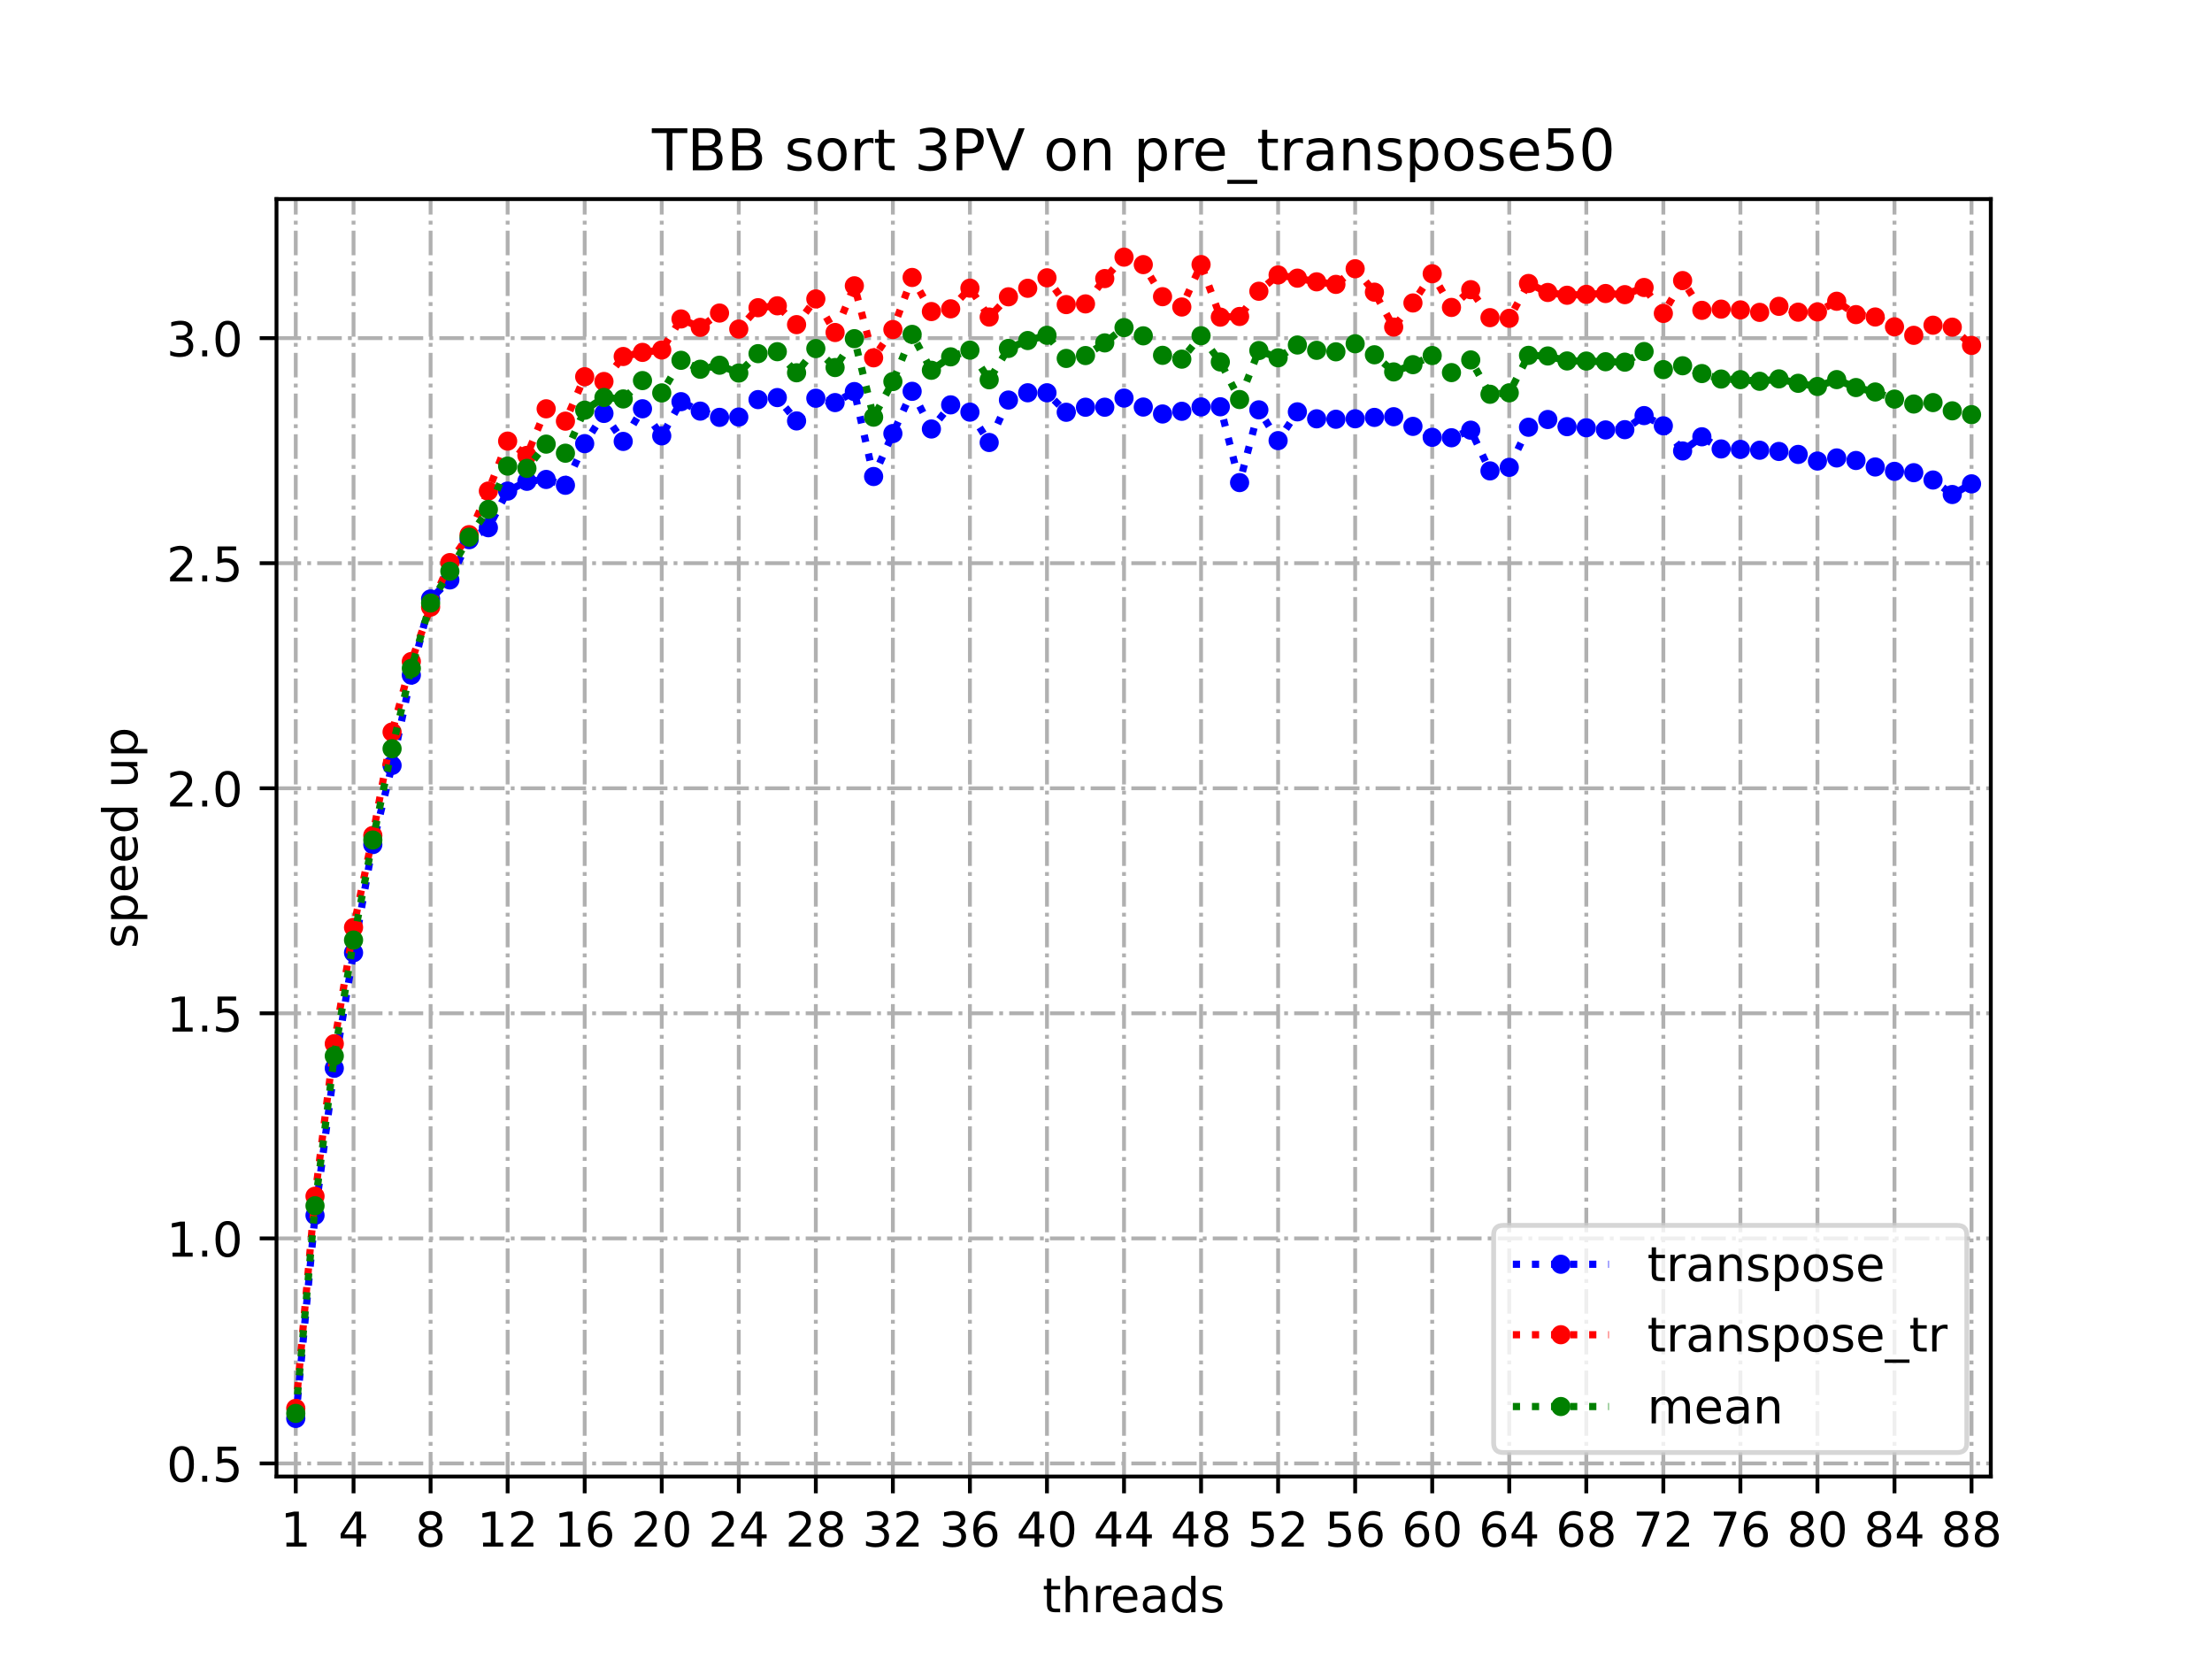 <?xml version="1.0" encoding="utf-8" standalone="no"?>
<!DOCTYPE svg PUBLIC "-//W3C//DTD SVG 1.1//EN"
  "http://www.w3.org/Graphics/SVG/1.1/DTD/svg11.dtd">
<!-- Created with matplotlib (https://matplotlib.org/) -->
<svg height="345.6pt" version="1.1" viewBox="0 0 460.8 345.6" width="460.8pt" xmlns="http://www.w3.org/2000/svg" xmlns:xlink="http://www.w3.org/1999/xlink">
 <defs>
  <style type="text/css">
*{stroke-linecap:butt;stroke-linejoin:round;}
  </style>
 </defs>
 <g id="figure_1">
  <g id="patch_1">
   <path d="M 0 345.6 
L 460.8 345.6 
L 460.8 0 
L 0 0 
z
" style="fill:#ffffff;"/>
  </g>
  <g id="axes_1">
   <g id="patch_2">
    <path d="M 57.6 307.584 
L 414.72 307.584 
L 414.72 41.472 
L 57.6 41.472 
z
" style="fill:#ffffff;"/>
   </g>
   <g id="matplotlib.axis_1">
    <g id="xtick_1">
     <g id="line2d_1">
      <path clip-path="url(#p28cbf86a3c)" d="M 61.613 307.584 
L 61.613 41.472 
" style="fill:none;stroke:#b0b0b0;stroke-dasharray:5.12,1.28,0.8,1.28;stroke-dashoffset:0;stroke-width:0.8;"/>
     </g>
     <g id="line2d_2">
      <defs>
       <path d="M 0 0 
L 0 3.5 
" id="m5863254c89" style="stroke:#000000;stroke-width:0.8;"/>
      </defs>
      <g>
       <use style="stroke:#000000;stroke-width:0.8;" x="61.613" xlink:href="#m5863254c89" y="307.584"/>
      </g>
     </g>
     <g id="text_1">
      <!-- 1 -->
      <defs>
       <path d="M 12.406 8.297 
L 28.516 8.297 
L 28.516 63.922 
L 10.984 60.406 
L 10.984 69.391 
L 28.422 72.906 
L 38.281 72.906 
L 38.281 8.297 
L 54.391 8.297 
L 54.391 0 
L 12.406 0 
z
" id="DejaVuSans-49"/>
      </defs>
      <g transform="translate(58.431 322.182)scale(0.1 -0.1)">
       <use xlink:href="#DejaVuSans-49"/>
      </g>
     </g>
    </g>
    <g id="xtick_2">
     <g id="line2d_3">
      <path clip-path="url(#p28cbf86a3c)" d="M 73.65 307.584 
L 73.65 41.472 
" style="fill:none;stroke:#b0b0b0;stroke-dasharray:5.12,1.28,0.8,1.28;stroke-dashoffset:0;stroke-width:0.8;"/>
     </g>
     <g id="line2d_4">
      <g>
       <use style="stroke:#000000;stroke-width:0.8;" x="73.65" xlink:href="#m5863254c89" y="307.584"/>
      </g>
     </g>
     <g id="text_2">
      <!-- 4 -->
      <defs>
       <path d="M 37.797 64.312 
L 12.891 25.391 
L 37.797 25.391 
z
M 35.203 72.906 
L 47.609 72.906 
L 47.609 25.391 
L 58.016 25.391 
L 58.016 17.188 
L 47.609 17.188 
L 47.609 0 
L 37.797 0 
L 37.797 17.188 
L 4.891 17.188 
L 4.891 26.703 
z
" id="DejaVuSans-52"/>
      </defs>
      <g transform="translate(70.469 322.182)scale(0.1 -0.1)">
       <use xlink:href="#DejaVuSans-52"/>
      </g>
     </g>
    </g>
    <g id="xtick_3">
     <g id="line2d_5">
      <path clip-path="url(#p28cbf86a3c)" d="M 89.701 307.584 
L 89.701 41.472 
" style="fill:none;stroke:#b0b0b0;stroke-dasharray:5.12,1.28,0.8,1.28;stroke-dashoffset:0;stroke-width:0.8;"/>
     </g>
     <g id="line2d_6">
      <g>
       <use style="stroke:#000000;stroke-width:0.8;" x="89.701" xlink:href="#m5863254c89" y="307.584"/>
      </g>
     </g>
     <g id="text_3">
      <!-- 8 -->
      <defs>
       <path d="M 31.781 34.625 
Q 24.75 34.625 20.719 30.859 
Q 16.703 27.094 16.703 20.516 
Q 16.703 13.922 20.719 10.156 
Q 24.75 6.391 31.781 6.391 
Q 38.812 6.391 42.859 10.172 
Q 46.922 13.969 46.922 20.516 
Q 46.922 27.094 42.891 30.859 
Q 38.875 34.625 31.781 34.625 
z
M 21.922 38.812 
Q 15.578 40.375 12.031 44.719 
Q 8.5 49.078 8.5 55.328 
Q 8.5 64.062 14.719 69.141 
Q 20.953 74.219 31.781 74.219 
Q 42.672 74.219 48.875 69.141 
Q 55.078 64.062 55.078 55.328 
Q 55.078 49.078 51.531 44.719 
Q 48 40.375 41.703 38.812 
Q 48.828 37.156 52.797 32.312 
Q 56.781 27.484 56.781 20.516 
Q 56.781 9.906 50.312 4.234 
Q 43.844 -1.422 31.781 -1.422 
Q 19.734 -1.422 13.25 4.234 
Q 6.781 9.906 6.781 20.516 
Q 6.781 27.484 10.781 32.312 
Q 14.797 37.156 21.922 38.812 
z
M 18.312 54.391 
Q 18.312 48.734 21.844 45.562 
Q 25.391 42.391 31.781 42.391 
Q 38.141 42.391 41.719 45.562 
Q 45.312 48.734 45.312 54.391 
Q 45.312 60.062 41.719 63.234 
Q 38.141 66.406 31.781 66.406 
Q 25.391 66.406 21.844 63.234 
Q 18.312 60.062 18.312 54.391 
z
" id="DejaVuSans-56"/>
      </defs>
      <g transform="translate(86.519 322.182)scale(0.1 -0.1)">
       <use xlink:href="#DejaVuSans-56"/>
      </g>
     </g>
    </g>
    <g id="xtick_4">
     <g id="line2d_7">
      <path clip-path="url(#p28cbf86a3c)" d="M 105.751 307.584 
L 105.751 41.472 
" style="fill:none;stroke:#b0b0b0;stroke-dasharray:5.12,1.28,0.8,1.28;stroke-dashoffset:0;stroke-width:0.8;"/>
     </g>
     <g id="line2d_8">
      <g>
       <use style="stroke:#000000;stroke-width:0.8;" x="105.751" xlink:href="#m5863254c89" y="307.584"/>
      </g>
     </g>
     <g id="text_4">
      <!-- 12 -->
      <defs>
       <path d="M 19.188 8.297 
L 53.609 8.297 
L 53.609 0 
L 7.328 0 
L 7.328 8.297 
Q 12.938 14.109 22.625 23.891 
Q 32.328 33.688 34.812 36.531 
Q 39.547 41.844 41.422 45.531 
Q 43.312 49.219 43.312 52.781 
Q 43.312 58.594 39.234 62.25 
Q 35.156 65.922 28.609 65.922 
Q 23.969 65.922 18.812 64.312 
Q 13.672 62.703 7.812 59.422 
L 7.812 69.391 
Q 13.766 71.781 18.938 73 
Q 24.125 74.219 28.422 74.219 
Q 39.75 74.219 46.484 68.547 
Q 53.219 62.891 53.219 53.422 
Q 53.219 48.922 51.531 44.891 
Q 49.859 40.875 45.406 35.406 
Q 44.188 33.984 37.641 27.219 
Q 31.109 20.453 19.188 8.297 
z
" id="DejaVuSans-50"/>
      </defs>
      <g transform="translate(99.389 322.182)scale(0.1 -0.1)">
       <use xlink:href="#DejaVuSans-49"/>
       <use x="63.623" xlink:href="#DejaVuSans-50"/>
      </g>
     </g>
    </g>
    <g id="xtick_5">
     <g id="line2d_9">
      <path clip-path="url(#p28cbf86a3c)" d="M 121.801 307.584 
L 121.801 41.472 
" style="fill:none;stroke:#b0b0b0;stroke-dasharray:5.12,1.28,0.8,1.28;stroke-dashoffset:0;stroke-width:0.8;"/>
     </g>
     <g id="line2d_10">
      <g>
       <use style="stroke:#000000;stroke-width:0.8;" x="121.801" xlink:href="#m5863254c89" y="307.584"/>
      </g>
     </g>
     <g id="text_5">
      <!-- 16 -->
      <defs>
       <path d="M 33.016 40.375 
Q 26.375 40.375 22.484 35.828 
Q 18.609 31.297 18.609 23.391 
Q 18.609 15.531 22.484 10.953 
Q 26.375 6.391 33.016 6.391 
Q 39.656 6.391 43.531 10.953 
Q 47.406 15.531 47.406 23.391 
Q 47.406 31.297 43.531 35.828 
Q 39.656 40.375 33.016 40.375 
z
M 52.594 71.297 
L 52.594 62.312 
Q 48.875 64.062 45.094 64.984 
Q 41.312 65.922 37.594 65.922 
Q 27.828 65.922 22.672 59.328 
Q 17.531 52.734 16.797 39.406 
Q 19.672 43.656 24.016 45.922 
Q 28.375 48.188 33.594 48.188 
Q 44.578 48.188 50.953 41.516 
Q 57.328 34.859 57.328 23.391 
Q 57.328 12.156 50.688 5.359 
Q 44.047 -1.422 33.016 -1.422 
Q 20.359 -1.422 13.672 8.266 
Q 6.984 17.969 6.984 36.375 
Q 6.984 53.656 15.188 63.938 
Q 23.391 74.219 37.203 74.219 
Q 40.922 74.219 44.703 73.484 
Q 48.484 72.75 52.594 71.297 
z
" id="DejaVuSans-54"/>
      </defs>
      <g transform="translate(115.439 322.182)scale(0.1 -0.1)">
       <use xlink:href="#DejaVuSans-49"/>
       <use x="63.623" xlink:href="#DejaVuSans-54"/>
      </g>
     </g>
    </g>
    <g id="xtick_6">
     <g id="line2d_11">
      <path clip-path="url(#p28cbf86a3c)" d="M 137.852 307.584 
L 137.852 41.472 
" style="fill:none;stroke:#b0b0b0;stroke-dasharray:5.12,1.28,0.8,1.28;stroke-dashoffset:0;stroke-width:0.8;"/>
     </g>
     <g id="line2d_12">
      <g>
       <use style="stroke:#000000;stroke-width:0.8;" x="137.852" xlink:href="#m5863254c89" y="307.584"/>
      </g>
     </g>
     <g id="text_6">
      <!-- 20 -->
      <defs>
       <path d="M 31.781 66.406 
Q 24.172 66.406 20.328 58.906 
Q 16.5 51.422 16.5 36.375 
Q 16.5 21.391 20.328 13.891 
Q 24.172 6.391 31.781 6.391 
Q 39.453 6.391 43.281 13.891 
Q 47.125 21.391 47.125 36.375 
Q 47.125 51.422 43.281 58.906 
Q 39.453 66.406 31.781 66.406 
z
M 31.781 74.219 
Q 44.047 74.219 50.516 64.516 
Q 56.984 54.828 56.984 36.375 
Q 56.984 17.969 50.516 8.266 
Q 44.047 -1.422 31.781 -1.422 
Q 19.531 -1.422 13.062 8.266 
Q 6.594 17.969 6.594 36.375 
Q 6.594 54.828 13.062 64.516 
Q 19.531 74.219 31.781 74.219 
z
" id="DejaVuSans-48"/>
      </defs>
      <g transform="translate(131.489 322.182)scale(0.1 -0.1)">
       <use xlink:href="#DejaVuSans-50"/>
       <use x="63.623" xlink:href="#DejaVuSans-48"/>
      </g>
     </g>
    </g>
    <g id="xtick_7">
     <g id="line2d_13">
      <path clip-path="url(#p28cbf86a3c)" d="M 153.902 307.584 
L 153.902 41.472 
" style="fill:none;stroke:#b0b0b0;stroke-dasharray:5.12,1.28,0.8,1.28;stroke-dashoffset:0;stroke-width:0.8;"/>
     </g>
     <g id="line2d_14">
      <g>
       <use style="stroke:#000000;stroke-width:0.8;" x="153.902" xlink:href="#m5863254c89" y="307.584"/>
      </g>
     </g>
     <g id="text_7">
      <!-- 24 -->
      <g transform="translate(147.54 322.182)scale(0.1 -0.1)">
       <use xlink:href="#DejaVuSans-50"/>
       <use x="63.623" xlink:href="#DejaVuSans-52"/>
      </g>
     </g>
    </g>
    <g id="xtick_8">
     <g id="line2d_15">
      <path clip-path="url(#p28cbf86a3c)" d="M 169.952 307.584 
L 169.952 41.472 
" style="fill:none;stroke:#b0b0b0;stroke-dasharray:5.12,1.28,0.8,1.28;stroke-dashoffset:0;stroke-width:0.8;"/>
     </g>
     <g id="line2d_16">
      <g>
       <use style="stroke:#000000;stroke-width:0.8;" x="169.952" xlink:href="#m5863254c89" y="307.584"/>
      </g>
     </g>
     <g id="text_8">
      <!-- 28 -->
      <g transform="translate(163.59 322.182)scale(0.1 -0.1)">
       <use xlink:href="#DejaVuSans-50"/>
       <use x="63.623" xlink:href="#DejaVuSans-56"/>
      </g>
     </g>
    </g>
    <g id="xtick_9">
     <g id="line2d_17">
      <path clip-path="url(#p28cbf86a3c)" d="M 186.003 307.584 
L 186.003 41.472 
" style="fill:none;stroke:#b0b0b0;stroke-dasharray:5.12,1.28,0.8,1.28;stroke-dashoffset:0;stroke-width:0.8;"/>
     </g>
     <g id="line2d_18">
      <g>
       <use style="stroke:#000000;stroke-width:0.8;" x="186.003" xlink:href="#m5863254c89" y="307.584"/>
      </g>
     </g>
     <g id="text_9">
      <!-- 32 -->
      <defs>
       <path d="M 40.578 39.312 
Q 47.656 37.797 51.625 33 
Q 55.609 28.219 55.609 21.188 
Q 55.609 10.406 48.188 4.484 
Q 40.766 -1.422 27.094 -1.422 
Q 22.516 -1.422 17.656 -0.516 
Q 12.797 0.391 7.625 2.203 
L 7.625 11.719 
Q 11.719 9.328 16.594 8.109 
Q 21.484 6.891 26.812 6.891 
Q 36.078 6.891 40.938 10.547 
Q 45.797 14.203 45.797 21.188 
Q 45.797 27.641 41.281 31.266 
Q 36.766 34.906 28.719 34.906 
L 20.219 34.906 
L 20.219 43.016 
L 29.109 43.016 
Q 36.375 43.016 40.234 45.922 
Q 44.094 48.828 44.094 54.297 
Q 44.094 59.906 40.109 62.906 
Q 36.141 65.922 28.719 65.922 
Q 24.656 65.922 20.016 65.031 
Q 15.375 64.156 9.812 62.312 
L 9.812 71.094 
Q 15.438 72.656 20.344 73.438 
Q 25.25 74.219 29.594 74.219 
Q 40.828 74.219 47.359 69.109 
Q 53.906 64.016 53.906 55.328 
Q 53.906 49.266 50.438 45.094 
Q 46.969 40.922 40.578 39.312 
z
" id="DejaVuSans-51"/>
      </defs>
      <g transform="translate(179.64 322.182)scale(0.1 -0.1)">
       <use xlink:href="#DejaVuSans-51"/>
       <use x="63.623" xlink:href="#DejaVuSans-50"/>
      </g>
     </g>
    </g>
    <g id="xtick_10">
     <g id="line2d_19">
      <path clip-path="url(#p28cbf86a3c)" d="M 202.053 307.584 
L 202.053 41.472 
" style="fill:none;stroke:#b0b0b0;stroke-dasharray:5.12,1.28,0.8,1.28;stroke-dashoffset:0;stroke-width:0.8;"/>
     </g>
     <g id="line2d_20">
      <g>
       <use style="stroke:#000000;stroke-width:0.8;" x="202.053" xlink:href="#m5863254c89" y="307.584"/>
      </g>
     </g>
     <g id="text_10">
      <!-- 36 -->
      <g transform="translate(195.691 322.182)scale(0.1 -0.1)">
       <use xlink:href="#DejaVuSans-51"/>
       <use x="63.623" xlink:href="#DejaVuSans-54"/>
      </g>
     </g>
    </g>
    <g id="xtick_11">
     <g id="line2d_21">
      <path clip-path="url(#p28cbf86a3c)" d="M 218.103 307.584 
L 218.103 41.472 
" style="fill:none;stroke:#b0b0b0;stroke-dasharray:5.12,1.28,0.8,1.28;stroke-dashoffset:0;stroke-width:0.8;"/>
     </g>
     <g id="line2d_22">
      <g>
       <use style="stroke:#000000;stroke-width:0.8;" x="218.103" xlink:href="#m5863254c89" y="307.584"/>
      </g>
     </g>
     <g id="text_11">
      <!-- 40 -->
      <g transform="translate(211.741 322.182)scale(0.1 -0.1)">
       <use xlink:href="#DejaVuSans-52"/>
       <use x="63.623" xlink:href="#DejaVuSans-48"/>
      </g>
     </g>
    </g>
    <g id="xtick_12">
     <g id="line2d_23">
      <path clip-path="url(#p28cbf86a3c)" d="M 234.154 307.584 
L 234.154 41.472 
" style="fill:none;stroke:#b0b0b0;stroke-dasharray:5.12,1.28,0.8,1.28;stroke-dashoffset:0;stroke-width:0.8;"/>
     </g>
     <g id="line2d_24">
      <g>
       <use style="stroke:#000000;stroke-width:0.8;" x="234.154" xlink:href="#m5863254c89" y="307.584"/>
      </g>
     </g>
     <g id="text_12">
      <!-- 44 -->
      <g transform="translate(227.791 322.182)scale(0.1 -0.1)">
       <use xlink:href="#DejaVuSans-52"/>
       <use x="63.623" xlink:href="#DejaVuSans-52"/>
      </g>
     </g>
    </g>
    <g id="xtick_13">
     <g id="line2d_25">
      <path clip-path="url(#p28cbf86a3c)" d="M 250.204 307.584 
L 250.204 41.472 
" style="fill:none;stroke:#b0b0b0;stroke-dasharray:5.12,1.28,0.8,1.28;stroke-dashoffset:0;stroke-width:0.8;"/>
     </g>
     <g id="line2d_26">
      <g>
       <use style="stroke:#000000;stroke-width:0.8;" x="250.204" xlink:href="#m5863254c89" y="307.584"/>
      </g>
     </g>
     <g id="text_13">
      <!-- 48 -->
      <g transform="translate(243.842 322.182)scale(0.1 -0.1)">
       <use xlink:href="#DejaVuSans-52"/>
       <use x="63.623" xlink:href="#DejaVuSans-56"/>
      </g>
     </g>
    </g>
    <g id="xtick_14">
     <g id="line2d_27">
      <path clip-path="url(#p28cbf86a3c)" d="M 266.254 307.584 
L 266.254 41.472 
" style="fill:none;stroke:#b0b0b0;stroke-dasharray:5.12,1.28,0.8,1.28;stroke-dashoffset:0;stroke-width:0.8;"/>
     </g>
     <g id="line2d_28">
      <g>
       <use style="stroke:#000000;stroke-width:0.8;" x="266.254" xlink:href="#m5863254c89" y="307.584"/>
      </g>
     </g>
     <g id="text_14">
      <!-- 52 -->
      <defs>
       <path d="M 10.797 72.906 
L 49.516 72.906 
L 49.516 64.594 
L 19.828 64.594 
L 19.828 46.734 
Q 21.969 47.469 24.109 47.828 
Q 26.266 48.188 28.422 48.188 
Q 40.625 48.188 47.75 41.5 
Q 54.891 34.812 54.891 23.391 
Q 54.891 11.625 47.562 5.094 
Q 40.234 -1.422 26.906 -1.422 
Q 22.312 -1.422 17.547 -0.641 
Q 12.797 0.141 7.719 1.703 
L 7.719 11.625 
Q 12.109 9.234 16.797 8.062 
Q 21.484 6.891 26.703 6.891 
Q 35.156 6.891 40.078 11.328 
Q 45.016 15.766 45.016 23.391 
Q 45.016 31 40.078 35.438 
Q 35.156 39.891 26.703 39.891 
Q 22.75 39.891 18.812 39.016 
Q 14.891 38.141 10.797 36.281 
z
" id="DejaVuSans-53"/>
      </defs>
      <g transform="translate(259.892 322.182)scale(0.1 -0.1)">
       <use xlink:href="#DejaVuSans-53"/>
       <use x="63.623" xlink:href="#DejaVuSans-50"/>
      </g>
     </g>
    </g>
    <g id="xtick_15">
     <g id="line2d_29">
      <path clip-path="url(#p28cbf86a3c)" d="M 282.305 307.584 
L 282.305 41.472 
" style="fill:none;stroke:#b0b0b0;stroke-dasharray:5.12,1.28,0.8,1.28;stroke-dashoffset:0;stroke-width:0.8;"/>
     </g>
     <g id="line2d_30">
      <g>
       <use style="stroke:#000000;stroke-width:0.8;" x="282.305" xlink:href="#m5863254c89" y="307.584"/>
      </g>
     </g>
     <g id="text_15">
      <!-- 56 -->
      <g transform="translate(275.942 322.182)scale(0.1 -0.1)">
       <use xlink:href="#DejaVuSans-53"/>
       <use x="63.623" xlink:href="#DejaVuSans-54"/>
      </g>
     </g>
    </g>
    <g id="xtick_16">
     <g id="line2d_31">
      <path clip-path="url(#p28cbf86a3c)" d="M 298.355 307.584 
L 298.355 41.472 
" style="fill:none;stroke:#b0b0b0;stroke-dasharray:5.12,1.28,0.8,1.28;stroke-dashoffset:0;stroke-width:0.8;"/>
     </g>
     <g id="line2d_32">
      <g>
       <use style="stroke:#000000;stroke-width:0.8;" x="298.355" xlink:href="#m5863254c89" y="307.584"/>
      </g>
     </g>
     <g id="text_16">
      <!-- 60 -->
      <g transform="translate(291.993 322.182)scale(0.1 -0.1)">
       <use xlink:href="#DejaVuSans-54"/>
       <use x="63.623" xlink:href="#DejaVuSans-48"/>
      </g>
     </g>
    </g>
    <g id="xtick_17">
     <g id="line2d_33">
      <path clip-path="url(#p28cbf86a3c)" d="M 314.405 307.584 
L 314.405 41.472 
" style="fill:none;stroke:#b0b0b0;stroke-dasharray:5.12,1.28,0.8,1.28;stroke-dashoffset:0;stroke-width:0.8;"/>
     </g>
     <g id="line2d_34">
      <g>
       <use style="stroke:#000000;stroke-width:0.8;" x="314.405" xlink:href="#m5863254c89" y="307.584"/>
      </g>
     </g>
     <g id="text_17">
      <!-- 64 -->
      <g transform="translate(308.043 322.182)scale(0.1 -0.1)">
       <use xlink:href="#DejaVuSans-54"/>
       <use x="63.623" xlink:href="#DejaVuSans-52"/>
      </g>
     </g>
    </g>
    <g id="xtick_18">
     <g id="line2d_35">
      <path clip-path="url(#p28cbf86a3c)" d="M 330.456 307.584 
L 330.456 41.472 
" style="fill:none;stroke:#b0b0b0;stroke-dasharray:5.12,1.28,0.8,1.28;stroke-dashoffset:0;stroke-width:0.8;"/>
     </g>
     <g id="line2d_36">
      <g>
       <use style="stroke:#000000;stroke-width:0.8;" x="330.456" xlink:href="#m5863254c89" y="307.584"/>
      </g>
     </g>
     <g id="text_18">
      <!-- 68 -->
      <g transform="translate(324.093 322.182)scale(0.1 -0.1)">
       <use xlink:href="#DejaVuSans-54"/>
       <use x="63.623" xlink:href="#DejaVuSans-56"/>
      </g>
     </g>
    </g>
    <g id="xtick_19">
     <g id="line2d_37">
      <path clip-path="url(#p28cbf86a3c)" d="M 346.506 307.584 
L 346.506 41.472 
" style="fill:none;stroke:#b0b0b0;stroke-dasharray:5.12,1.28,0.8,1.28;stroke-dashoffset:0;stroke-width:0.8;"/>
     </g>
     <g id="line2d_38">
      <g>
       <use style="stroke:#000000;stroke-width:0.8;" x="346.506" xlink:href="#m5863254c89" y="307.584"/>
      </g>
     </g>
     <g id="text_19">
      <!-- 72 -->
      <defs>
       <path d="M 8.203 72.906 
L 55.078 72.906 
L 55.078 68.703 
L 28.609 0 
L 18.312 0 
L 43.219 64.594 
L 8.203 64.594 
z
" id="DejaVuSans-55"/>
      </defs>
      <g transform="translate(340.144 322.182)scale(0.1 -0.1)">
       <use xlink:href="#DejaVuSans-55"/>
       <use x="63.623" xlink:href="#DejaVuSans-50"/>
      </g>
     </g>
    </g>
    <g id="xtick_20">
     <g id="line2d_39">
      <path clip-path="url(#p28cbf86a3c)" d="M 362.556 307.584 
L 362.556 41.472 
" style="fill:none;stroke:#b0b0b0;stroke-dasharray:5.12,1.28,0.8,1.28;stroke-dashoffset:0;stroke-width:0.8;"/>
     </g>
     <g id="line2d_40">
      <g>
       <use style="stroke:#000000;stroke-width:0.8;" x="362.556" xlink:href="#m5863254c89" y="307.584"/>
      </g>
     </g>
     <g id="text_20">
      <!-- 76 -->
      <g transform="translate(356.194 322.182)scale(0.1 -0.1)">
       <use xlink:href="#DejaVuSans-55"/>
       <use x="63.623" xlink:href="#DejaVuSans-54"/>
      </g>
     </g>
    </g>
    <g id="xtick_21">
     <g id="line2d_41">
      <path clip-path="url(#p28cbf86a3c)" d="M 378.607 307.584 
L 378.607 41.472 
" style="fill:none;stroke:#b0b0b0;stroke-dasharray:5.12,1.28,0.8,1.28;stroke-dashoffset:0;stroke-width:0.8;"/>
     </g>
     <g id="line2d_42">
      <g>
       <use style="stroke:#000000;stroke-width:0.8;" x="378.607" xlink:href="#m5863254c89" y="307.584"/>
      </g>
     </g>
     <g id="text_21">
      <!-- 80 -->
      <g transform="translate(372.244 322.182)scale(0.1 -0.1)">
       <use xlink:href="#DejaVuSans-56"/>
       <use x="63.623" xlink:href="#DejaVuSans-48"/>
      </g>
     </g>
    </g>
    <g id="xtick_22">
     <g id="line2d_43">
      <path clip-path="url(#p28cbf86a3c)" d="M 394.657 307.584 
L 394.657 41.472 
" style="fill:none;stroke:#b0b0b0;stroke-dasharray:5.12,1.28,0.8,1.28;stroke-dashoffset:0;stroke-width:0.8;"/>
     </g>
     <g id="line2d_44">
      <g>
       <use style="stroke:#000000;stroke-width:0.8;" x="394.657" xlink:href="#m5863254c89" y="307.584"/>
      </g>
     </g>
     <g id="text_22">
      <!-- 84 -->
      <g transform="translate(388.295 322.182)scale(0.1 -0.1)">
       <use xlink:href="#DejaVuSans-56"/>
       <use x="63.623" xlink:href="#DejaVuSans-52"/>
      </g>
     </g>
    </g>
    <g id="xtick_23">
     <g id="line2d_45">
      <path clip-path="url(#p28cbf86a3c)" d="M 410.707 307.584 
L 410.707 41.472 
" style="fill:none;stroke:#b0b0b0;stroke-dasharray:5.12,1.28,0.8,1.28;stroke-dashoffset:0;stroke-width:0.8;"/>
     </g>
     <g id="line2d_46">
      <g>
       <use style="stroke:#000000;stroke-width:0.8;" x="410.707" xlink:href="#m5863254c89" y="307.584"/>
      </g>
     </g>
     <g id="text_23">
      <!-- 88 -->
      <g transform="translate(404.345 322.182)scale(0.1 -0.1)">
       <use xlink:href="#DejaVuSans-56"/>
       <use x="63.623" xlink:href="#DejaVuSans-56"/>
      </g>
     </g>
    </g>
    <g id="text_24">
     <!-- threads -->
     <defs>
      <path d="M 18.312 70.219 
L 18.312 54.688 
L 36.812 54.688 
L 36.812 47.703 
L 18.312 47.703 
L 18.312 18.016 
Q 18.312 11.328 20.141 9.422 
Q 21.969 7.516 27.594 7.516 
L 36.812 7.516 
L 36.812 0 
L 27.594 0 
Q 17.188 0 13.234 3.875 
Q 9.281 7.766 9.281 18.016 
L 9.281 47.703 
L 2.688 47.703 
L 2.688 54.688 
L 9.281 54.688 
L 9.281 70.219 
z
" id="DejaVuSans-116"/>
      <path d="M 54.891 33.016 
L 54.891 0 
L 45.906 0 
L 45.906 32.719 
Q 45.906 40.484 42.875 44.328 
Q 39.844 48.188 33.797 48.188 
Q 26.516 48.188 22.312 43.547 
Q 18.109 38.922 18.109 30.906 
L 18.109 0 
L 9.078 0 
L 9.078 75.984 
L 18.109 75.984 
L 18.109 46.188 
Q 21.344 51.125 25.703 53.562 
Q 30.078 56 35.797 56 
Q 45.219 56 50.047 50.172 
Q 54.891 44.344 54.891 33.016 
z
" id="DejaVuSans-104"/>
      <path d="M 41.109 46.297 
Q 39.594 47.172 37.812 47.578 
Q 36.031 48 33.891 48 
Q 26.266 48 22.188 43.047 
Q 18.109 38.094 18.109 28.812 
L 18.109 0 
L 9.078 0 
L 9.078 54.688 
L 18.109 54.688 
L 18.109 46.188 
Q 20.953 51.172 25.484 53.578 
Q 30.031 56 36.531 56 
Q 37.453 56 38.578 55.875 
Q 39.703 55.766 41.062 55.516 
z
" id="DejaVuSans-114"/>
      <path d="M 56.203 29.594 
L 56.203 25.203 
L 14.891 25.203 
Q 15.484 15.922 20.484 11.062 
Q 25.484 6.203 34.422 6.203 
Q 39.594 6.203 44.453 7.469 
Q 49.312 8.734 54.109 11.281 
L 54.109 2.781 
Q 49.266 0.734 44.188 -0.344 
Q 39.109 -1.422 33.891 -1.422 
Q 20.797 -1.422 13.156 6.188 
Q 5.516 13.812 5.516 26.812 
Q 5.516 40.234 12.766 48.109 
Q 20.016 56 32.328 56 
Q 43.359 56 49.781 48.891 
Q 56.203 41.797 56.203 29.594 
z
M 47.219 32.234 
Q 47.125 39.594 43.094 43.984 
Q 39.062 48.391 32.422 48.391 
Q 24.906 48.391 20.391 44.141 
Q 15.875 39.891 15.188 32.172 
z
" id="DejaVuSans-101"/>
      <path d="M 34.281 27.484 
Q 23.391 27.484 19.188 25 
Q 14.984 22.516 14.984 16.5 
Q 14.984 11.719 18.141 8.906 
Q 21.297 6.109 26.703 6.109 
Q 34.188 6.109 38.703 11.406 
Q 43.219 16.703 43.219 25.484 
L 43.219 27.484 
z
M 52.203 31.203 
L 52.203 0 
L 43.219 0 
L 43.219 8.297 
Q 40.141 3.328 35.547 0.953 
Q 30.953 -1.422 24.312 -1.422 
Q 15.922 -1.422 10.953 3.297 
Q 6 8.016 6 15.922 
Q 6 25.141 12.172 29.828 
Q 18.359 34.516 30.609 34.516 
L 43.219 34.516 
L 43.219 35.406 
Q 43.219 41.609 39.141 45 
Q 35.062 48.391 27.688 48.391 
Q 23 48.391 18.547 47.266 
Q 14.109 46.141 10.016 43.891 
L 10.016 52.203 
Q 14.938 54.109 19.578 55.047 
Q 24.219 56 28.609 56 
Q 40.484 56 46.344 49.844 
Q 52.203 43.703 52.203 31.203 
z
" id="DejaVuSans-97"/>
      <path d="M 45.406 46.391 
L 45.406 75.984 
L 54.391 75.984 
L 54.391 0 
L 45.406 0 
L 45.406 8.203 
Q 42.578 3.328 38.25 0.953 
Q 33.938 -1.422 27.875 -1.422 
Q 17.969 -1.422 11.734 6.484 
Q 5.516 14.406 5.516 27.297 
Q 5.516 40.188 11.734 48.094 
Q 17.969 56 27.875 56 
Q 33.938 56 38.25 53.625 
Q 42.578 51.266 45.406 46.391 
z
M 14.797 27.297 
Q 14.797 17.391 18.875 11.75 
Q 22.953 6.109 30.078 6.109 
Q 37.203 6.109 41.297 11.75 
Q 45.406 17.391 45.406 27.297 
Q 45.406 37.203 41.297 42.844 
Q 37.203 48.484 30.078 48.484 
Q 22.953 48.484 18.875 42.844 
Q 14.797 37.203 14.797 27.297 
z
" id="DejaVuSans-100"/>
      <path d="M 44.281 53.078 
L 44.281 44.578 
Q 40.484 46.531 36.375 47.5 
Q 32.281 48.484 27.875 48.484 
Q 21.188 48.484 17.844 46.438 
Q 14.5 44.391 14.5 40.281 
Q 14.5 37.156 16.891 35.375 
Q 19.281 33.594 26.516 31.984 
L 29.594 31.297 
Q 39.156 29.25 43.188 25.516 
Q 47.219 21.781 47.219 15.094 
Q 47.219 7.469 41.188 3.016 
Q 35.156 -1.422 24.609 -1.422 
Q 20.219 -1.422 15.453 -0.562 
Q 10.688 0.297 5.422 2 
L 5.422 11.281 
Q 10.406 8.688 15.234 7.391 
Q 20.062 6.109 24.812 6.109 
Q 31.156 6.109 34.562 8.281 
Q 37.984 10.453 37.984 14.406 
Q 37.984 18.062 35.516 20.016 
Q 33.062 21.969 24.703 23.781 
L 21.578 24.516 
Q 13.234 26.266 9.516 29.906 
Q 5.812 33.547 5.812 39.891 
Q 5.812 47.609 11.281 51.797 
Q 16.75 56 26.812 56 
Q 31.781 56 36.172 55.266 
Q 40.578 54.547 44.281 53.078 
z
" id="DejaVuSans-115"/>
     </defs>
     <g transform="translate(217.169 335.861)scale(0.1 -0.1)">
      <use xlink:href="#DejaVuSans-116"/>
      <use x="39.209" xlink:href="#DejaVuSans-104"/>
      <use x="102.588" xlink:href="#DejaVuSans-114"/>
      <use x="141.451" xlink:href="#DejaVuSans-101"/>
      <use x="202.975" xlink:href="#DejaVuSans-97"/>
      <use x="264.254" xlink:href="#DejaVuSans-100"/>
      <use x="327.73" xlink:href="#DejaVuSans-115"/>
     </g>
    </g>
   </g>
   <g id="matplotlib.axis_2">
    <g id="ytick_1">
     <g id="line2d_47">
      <path clip-path="url(#p28cbf86a3c)" d="M 57.6 304.864 
L 414.72 304.864 
" style="fill:none;stroke:#b0b0b0;stroke-dasharray:5.12,1.28,0.8,1.28;stroke-dashoffset:0;stroke-width:0.8;"/>
     </g>
     <g id="line2d_48">
      <defs>
       <path d="M 0 0 
L -3.5 0 
" id="m5fe7ddf59f" style="stroke:#000000;stroke-width:0.8;"/>
      </defs>
      <g>
       <use style="stroke:#000000;stroke-width:0.8;" x="57.6" xlink:href="#m5fe7ddf59f" y="304.864"/>
      </g>
     </g>
     <g id="text_25">
      <!-- 0.5 -->
      <defs>
       <path d="M 10.688 12.406 
L 21 12.406 
L 21 0 
L 10.688 0 
z
" id="DejaVuSans-46"/>
      </defs>
      <g transform="translate(34.697 308.664)scale(0.1 -0.1)">
       <use xlink:href="#DejaVuSans-48"/>
       <use x="63.623" xlink:href="#DejaVuSans-46"/>
       <use x="95.41" xlink:href="#DejaVuSans-53"/>
      </g>
     </g>
    </g>
    <g id="ytick_2">
     <g id="line2d_49">
      <path clip-path="url(#p28cbf86a3c)" d="M 57.6 257.979 
L 414.72 257.979 
" style="fill:none;stroke:#b0b0b0;stroke-dasharray:5.12,1.28,0.8,1.28;stroke-dashoffset:0;stroke-width:0.8;"/>
     </g>
     <g id="line2d_50">
      <g>
       <use style="stroke:#000000;stroke-width:0.8;" x="57.6" xlink:href="#m5fe7ddf59f" y="257.979"/>
      </g>
     </g>
     <g id="text_26">
      <!-- 1.0 -->
      <g transform="translate(34.697 261.778)scale(0.1 -0.1)">
       <use xlink:href="#DejaVuSans-49"/>
       <use x="63.623" xlink:href="#DejaVuSans-46"/>
       <use x="95.41" xlink:href="#DejaVuSans-48"/>
      </g>
     </g>
    </g>
    <g id="ytick_3">
     <g id="line2d_51">
      <path clip-path="url(#p28cbf86a3c)" d="M 57.6 211.093 
L 414.72 211.093 
" style="fill:none;stroke:#b0b0b0;stroke-dasharray:5.12,1.28,0.8,1.28;stroke-dashoffset:0;stroke-width:0.8;"/>
     </g>
     <g id="line2d_52">
      <g>
       <use style="stroke:#000000;stroke-width:0.8;" x="57.6" xlink:href="#m5fe7ddf59f" y="211.093"/>
      </g>
     </g>
     <g id="text_27">
      <!-- 1.5 -->
      <g transform="translate(34.697 214.892)scale(0.1 -0.1)">
       <use xlink:href="#DejaVuSans-49"/>
       <use x="63.623" xlink:href="#DejaVuSans-46"/>
       <use x="95.41" xlink:href="#DejaVuSans-53"/>
      </g>
     </g>
    </g>
    <g id="ytick_4">
     <g id="line2d_53">
      <path clip-path="url(#p28cbf86a3c)" d="M 57.6 164.208 
L 414.72 164.208 
" style="fill:none;stroke:#b0b0b0;stroke-dasharray:5.12,1.28,0.8,1.28;stroke-dashoffset:0;stroke-width:0.8;"/>
     </g>
     <g id="line2d_54">
      <g>
       <use style="stroke:#000000;stroke-width:0.8;" x="57.6" xlink:href="#m5fe7ddf59f" y="164.208"/>
      </g>
     </g>
     <g id="text_28">
      <!-- 2.0 -->
      <g transform="translate(34.697 168.007)scale(0.1 -0.1)">
       <use xlink:href="#DejaVuSans-50"/>
       <use x="63.623" xlink:href="#DejaVuSans-46"/>
       <use x="95.41" xlink:href="#DejaVuSans-48"/>
      </g>
     </g>
    </g>
    <g id="ytick_5">
     <g id="line2d_55">
      <path clip-path="url(#p28cbf86a3c)" d="M 57.6 117.322 
L 414.72 117.322 
" style="fill:none;stroke:#b0b0b0;stroke-dasharray:5.12,1.28,0.8,1.28;stroke-dashoffset:0;stroke-width:0.8;"/>
     </g>
     <g id="line2d_56">
      <g>
       <use style="stroke:#000000;stroke-width:0.8;" x="57.6" xlink:href="#m5fe7ddf59f" y="117.322"/>
      </g>
     </g>
     <g id="text_29">
      <!-- 2.5 -->
      <g transform="translate(34.697 121.121)scale(0.1 -0.1)">
       <use xlink:href="#DejaVuSans-50"/>
       <use x="63.623" xlink:href="#DejaVuSans-46"/>
       <use x="95.41" xlink:href="#DejaVuSans-53"/>
      </g>
     </g>
    </g>
    <g id="ytick_6">
     <g id="line2d_57">
      <path clip-path="url(#p28cbf86a3c)" d="M 57.6 70.436 
L 414.72 70.436 
" style="fill:none;stroke:#b0b0b0;stroke-dasharray:5.12,1.28,0.8,1.28;stroke-dashoffset:0;stroke-width:0.8;"/>
     </g>
     <g id="line2d_58">
      <g>
       <use style="stroke:#000000;stroke-width:0.8;" x="57.6" xlink:href="#m5fe7ddf59f" y="70.436"/>
      </g>
     </g>
     <g id="text_30">
      <!-- 3.0 -->
      <g transform="translate(34.697 74.236)scale(0.1 -0.1)">
       <use xlink:href="#DejaVuSans-51"/>
       <use x="63.623" xlink:href="#DejaVuSans-46"/>
       <use x="95.41" xlink:href="#DejaVuSans-48"/>
      </g>
     </g>
    </g>
    <g id="text_31">
     <!-- speed up -->
     <defs>
      <path d="M 18.109 8.203 
L 18.109 -20.797 
L 9.078 -20.797 
L 9.078 54.688 
L 18.109 54.688 
L 18.109 46.391 
Q 20.953 51.266 25.266 53.625 
Q 29.594 56 35.594 56 
Q 45.562 56 51.781 48.094 
Q 58.016 40.188 58.016 27.297 
Q 58.016 14.406 51.781 6.484 
Q 45.562 -1.422 35.594 -1.422 
Q 29.594 -1.422 25.266 0.953 
Q 20.953 3.328 18.109 8.203 
z
M 48.688 27.297 
Q 48.688 37.203 44.609 42.844 
Q 40.531 48.484 33.406 48.484 
Q 26.266 48.484 22.188 42.844 
Q 18.109 37.203 18.109 27.297 
Q 18.109 17.391 22.188 11.75 
Q 26.266 6.109 33.406 6.109 
Q 40.531 6.109 44.609 11.75 
Q 48.688 17.391 48.688 27.297 
z
" id="DejaVuSans-112"/>
      <path id="DejaVuSans-32"/>
      <path d="M 8.5 21.578 
L 8.5 54.688 
L 17.484 54.688 
L 17.484 21.922 
Q 17.484 14.156 20.5 10.266 
Q 23.531 6.391 29.594 6.391 
Q 36.859 6.391 41.078 11.031 
Q 45.312 15.672 45.312 23.688 
L 45.312 54.688 
L 54.297 54.688 
L 54.297 0 
L 45.312 0 
L 45.312 8.406 
Q 42.047 3.422 37.719 1 
Q 33.406 -1.422 27.688 -1.422 
Q 18.266 -1.422 13.375 4.438 
Q 8.5 10.297 8.5 21.578 
z
M 31.109 56 
z
" id="DejaVuSans-117"/>
     </defs>
     <g transform="translate(28.617 197.566)rotate(-90)scale(0.1 -0.1)">
      <use xlink:href="#DejaVuSans-115"/>
      <use x="52.1" xlink:href="#DejaVuSans-112"/>
      <use x="115.576" xlink:href="#DejaVuSans-101"/>
      <use x="177.1" xlink:href="#DejaVuSans-101"/>
      <use x="238.623" xlink:href="#DejaVuSans-100"/>
      <use x="302.1" xlink:href="#DejaVuSans-32"/>
      <use x="333.887" xlink:href="#DejaVuSans-117"/>
      <use x="397.266" xlink:href="#DejaVuSans-112"/>
     </g>
    </g>
   </g>
   <g id="line2d_59">
    <path clip-path="url(#p28cbf86a3c)" d="M 61.613 295.488 
L 65.625 253.18 
L 69.638 222.534 
L 73.65 198.471 
L 77.663 175.939 
L 81.676 159.454 
L 85.688 140.637 
L 89.701 124.771 
L 93.713 120.809 
L 97.726 112.427 
L 101.738 109.933 
L 105.751 102.305 
L 109.764 100.263 
L 113.776 99.878 
L 117.789 101.092 
L 121.801 92.423 
L 125.814 86.124 
L 129.827 91.955 
L 133.839 85.157 
L 137.852 90.802 
L 141.864 83.676 
L 145.877 85.644 
L 149.889 86.946 
L 153.902 86.878 
L 157.915 83.243 
L 161.927 82.822 
L 165.94 87.687 
L 169.952 82.959 
L 173.965 83.866 
L 177.978 81.57 
L 181.99 99.266 
L 186.003 90.32 
L 190.015 81.521 
L 194.028 89.368 
L 198.04 84.34 
L 202.053 85.856 
L 206.066 92.179 
L 210.078 83.338 
L 214.091 81.823 
L 218.103 81.827 
L 222.116 85.884 
L 226.129 84.833 
L 230.141 84.83 
L 234.154 82.929 
L 238.166 84.797 
L 242.179 86.241 
L 246.191 85.679 
L 250.204 84.774 
L 254.217 84.741 
L 258.229 100.531 
L 262.242 85.38 
L 266.254 91.79 
L 270.267 85.795 
L 274.28 87.248 
L 278.292 87.337 
L 282.305 87.239 
L 286.317 86.953 
L 290.33 86.81 
L 294.342 88.824 
L 298.355 91.101 
L 302.368 91.194 
L 306.38 89.616 
L 310.393 98.096 
L 314.405 97.359 
L 318.418 89.003 
L 322.431 87.39 
L 326.443 88.881 
L 330.456 89.108 
L 334.468 89.565 
L 338.481 89.508 
L 342.493 86.576 
L 346.506 88.703 
L 350.519 93.945 
L 354.531 90.99 
L 358.544 93.525 
L 362.556 93.617 
L 366.569 93.792 
L 370.582 94.045 
L 374.594 94.665 
L 378.607 96.045 
L 382.619 95.398 
L 386.632 95.929 
L 390.644 97.28 
L 394.657 98.189 
L 398.67 98.471 
L 402.682 99.995 
L 406.695 103.015 
L 410.707 100.796 
" style="fill:none;stroke:#0000ff;stroke-dasharray:1.5,2.475;stroke-dashoffset:0;stroke-width:1.5;"/>
    <defs>
     <path d="M 0 1.5 
C 0.398 1.5 0.779 1.342 1.061 1.061 
C 1.342 0.779 1.5 0.398 1.5 0 
C 1.5 -0.398 1.342 -0.779 1.061 -1.061 
C 0.779 -1.342 0.398 -1.5 0 -1.5 
C -0.398 -1.5 -0.779 -1.342 -1.061 -1.061 
C -1.342 -0.779 -1.5 -0.398 -1.5 0 
C -1.5 0.398 -1.342 0.779 -1.061 1.061 
C -0.779 1.342 -0.398 1.5 0 1.5 
z
" id="me425621500" style="stroke:#0000ff;"/>
    </defs>
    <g clip-path="url(#p28cbf86a3c)">
     <use style="fill:#0000ff;stroke:#0000ff;" x="61.613" xlink:href="#me425621500" y="295.488"/>
     <use style="fill:#0000ff;stroke:#0000ff;" x="65.625" xlink:href="#me425621500" y="253.18"/>
     <use style="fill:#0000ff;stroke:#0000ff;" x="69.638" xlink:href="#me425621500" y="222.534"/>
     <use style="fill:#0000ff;stroke:#0000ff;" x="73.65" xlink:href="#me425621500" y="198.471"/>
     <use style="fill:#0000ff;stroke:#0000ff;" x="77.663" xlink:href="#me425621500" y="175.939"/>
     <use style="fill:#0000ff;stroke:#0000ff;" x="81.676" xlink:href="#me425621500" y="159.454"/>
     <use style="fill:#0000ff;stroke:#0000ff;" x="85.688" xlink:href="#me425621500" y="140.637"/>
     <use style="fill:#0000ff;stroke:#0000ff;" x="89.701" xlink:href="#me425621500" y="124.771"/>
     <use style="fill:#0000ff;stroke:#0000ff;" x="93.713" xlink:href="#me425621500" y="120.809"/>
     <use style="fill:#0000ff;stroke:#0000ff;" x="97.726" xlink:href="#me425621500" y="112.427"/>
     <use style="fill:#0000ff;stroke:#0000ff;" x="101.738" xlink:href="#me425621500" y="109.933"/>
     <use style="fill:#0000ff;stroke:#0000ff;" x="105.751" xlink:href="#me425621500" y="102.305"/>
     <use style="fill:#0000ff;stroke:#0000ff;" x="109.764" xlink:href="#me425621500" y="100.263"/>
     <use style="fill:#0000ff;stroke:#0000ff;" x="113.776" xlink:href="#me425621500" y="99.878"/>
     <use style="fill:#0000ff;stroke:#0000ff;" x="117.789" xlink:href="#me425621500" y="101.092"/>
     <use style="fill:#0000ff;stroke:#0000ff;" x="121.801" xlink:href="#me425621500" y="92.423"/>
     <use style="fill:#0000ff;stroke:#0000ff;" x="125.814" xlink:href="#me425621500" y="86.124"/>
     <use style="fill:#0000ff;stroke:#0000ff;" x="129.827" xlink:href="#me425621500" y="91.955"/>
     <use style="fill:#0000ff;stroke:#0000ff;" x="133.839" xlink:href="#me425621500" y="85.157"/>
     <use style="fill:#0000ff;stroke:#0000ff;" x="137.852" xlink:href="#me425621500" y="90.802"/>
     <use style="fill:#0000ff;stroke:#0000ff;" x="141.864" xlink:href="#me425621500" y="83.676"/>
     <use style="fill:#0000ff;stroke:#0000ff;" x="145.877" xlink:href="#me425621500" y="85.644"/>
     <use style="fill:#0000ff;stroke:#0000ff;" x="149.889" xlink:href="#me425621500" y="86.946"/>
     <use style="fill:#0000ff;stroke:#0000ff;" x="153.902" xlink:href="#me425621500" y="86.878"/>
     <use style="fill:#0000ff;stroke:#0000ff;" x="157.915" xlink:href="#me425621500" y="83.243"/>
     <use style="fill:#0000ff;stroke:#0000ff;" x="161.927" xlink:href="#me425621500" y="82.822"/>
     <use style="fill:#0000ff;stroke:#0000ff;" x="165.94" xlink:href="#me425621500" y="87.687"/>
     <use style="fill:#0000ff;stroke:#0000ff;" x="169.952" xlink:href="#me425621500" y="82.959"/>
     <use style="fill:#0000ff;stroke:#0000ff;" x="173.965" xlink:href="#me425621500" y="83.866"/>
     <use style="fill:#0000ff;stroke:#0000ff;" x="177.978" xlink:href="#me425621500" y="81.57"/>
     <use style="fill:#0000ff;stroke:#0000ff;" x="181.99" xlink:href="#me425621500" y="99.266"/>
     <use style="fill:#0000ff;stroke:#0000ff;" x="186.003" xlink:href="#me425621500" y="90.32"/>
     <use style="fill:#0000ff;stroke:#0000ff;" x="190.015" xlink:href="#me425621500" y="81.521"/>
     <use style="fill:#0000ff;stroke:#0000ff;" x="194.028" xlink:href="#me425621500" y="89.368"/>
     <use style="fill:#0000ff;stroke:#0000ff;" x="198.04" xlink:href="#me425621500" y="84.34"/>
     <use style="fill:#0000ff;stroke:#0000ff;" x="202.053" xlink:href="#me425621500" y="85.856"/>
     <use style="fill:#0000ff;stroke:#0000ff;" x="206.066" xlink:href="#me425621500" y="92.179"/>
     <use style="fill:#0000ff;stroke:#0000ff;" x="210.078" xlink:href="#me425621500" y="83.338"/>
     <use style="fill:#0000ff;stroke:#0000ff;" x="214.091" xlink:href="#me425621500" y="81.823"/>
     <use style="fill:#0000ff;stroke:#0000ff;" x="218.103" xlink:href="#me425621500" y="81.827"/>
     <use style="fill:#0000ff;stroke:#0000ff;" x="222.116" xlink:href="#me425621500" y="85.884"/>
     <use style="fill:#0000ff;stroke:#0000ff;" x="226.129" xlink:href="#me425621500" y="84.833"/>
     <use style="fill:#0000ff;stroke:#0000ff;" x="230.141" xlink:href="#me425621500" y="84.83"/>
     <use style="fill:#0000ff;stroke:#0000ff;" x="234.154" xlink:href="#me425621500" y="82.929"/>
     <use style="fill:#0000ff;stroke:#0000ff;" x="238.166" xlink:href="#me425621500" y="84.797"/>
     <use style="fill:#0000ff;stroke:#0000ff;" x="242.179" xlink:href="#me425621500" y="86.241"/>
     <use style="fill:#0000ff;stroke:#0000ff;" x="246.191" xlink:href="#me425621500" y="85.679"/>
     <use style="fill:#0000ff;stroke:#0000ff;" x="250.204" xlink:href="#me425621500" y="84.774"/>
     <use style="fill:#0000ff;stroke:#0000ff;" x="254.217" xlink:href="#me425621500" y="84.741"/>
     <use style="fill:#0000ff;stroke:#0000ff;" x="258.229" xlink:href="#me425621500" y="100.531"/>
     <use style="fill:#0000ff;stroke:#0000ff;" x="262.242" xlink:href="#me425621500" y="85.38"/>
     <use style="fill:#0000ff;stroke:#0000ff;" x="266.254" xlink:href="#me425621500" y="91.79"/>
     <use style="fill:#0000ff;stroke:#0000ff;" x="270.267" xlink:href="#me425621500" y="85.795"/>
     <use style="fill:#0000ff;stroke:#0000ff;" x="274.28" xlink:href="#me425621500" y="87.248"/>
     <use style="fill:#0000ff;stroke:#0000ff;" x="278.292" xlink:href="#me425621500" y="87.337"/>
     <use style="fill:#0000ff;stroke:#0000ff;" x="282.305" xlink:href="#me425621500" y="87.239"/>
     <use style="fill:#0000ff;stroke:#0000ff;" x="286.317" xlink:href="#me425621500" y="86.953"/>
     <use style="fill:#0000ff;stroke:#0000ff;" x="290.33" xlink:href="#me425621500" y="86.81"/>
     <use style="fill:#0000ff;stroke:#0000ff;" x="294.342" xlink:href="#me425621500" y="88.824"/>
     <use style="fill:#0000ff;stroke:#0000ff;" x="298.355" xlink:href="#me425621500" y="91.101"/>
     <use style="fill:#0000ff;stroke:#0000ff;" x="302.368" xlink:href="#me425621500" y="91.194"/>
     <use style="fill:#0000ff;stroke:#0000ff;" x="306.38" xlink:href="#me425621500" y="89.616"/>
     <use style="fill:#0000ff;stroke:#0000ff;" x="310.393" xlink:href="#me425621500" y="98.096"/>
     <use style="fill:#0000ff;stroke:#0000ff;" x="314.405" xlink:href="#me425621500" y="97.359"/>
     <use style="fill:#0000ff;stroke:#0000ff;" x="318.418" xlink:href="#me425621500" y="89.003"/>
     <use style="fill:#0000ff;stroke:#0000ff;" x="322.431" xlink:href="#me425621500" y="87.39"/>
     <use style="fill:#0000ff;stroke:#0000ff;" x="326.443" xlink:href="#me425621500" y="88.881"/>
     <use style="fill:#0000ff;stroke:#0000ff;" x="330.456" xlink:href="#me425621500" y="89.108"/>
     <use style="fill:#0000ff;stroke:#0000ff;" x="334.468" xlink:href="#me425621500" y="89.565"/>
     <use style="fill:#0000ff;stroke:#0000ff;" x="338.481" xlink:href="#me425621500" y="89.508"/>
     <use style="fill:#0000ff;stroke:#0000ff;" x="342.493" xlink:href="#me425621500" y="86.576"/>
     <use style="fill:#0000ff;stroke:#0000ff;" x="346.506" xlink:href="#me425621500" y="88.703"/>
     <use style="fill:#0000ff;stroke:#0000ff;" x="350.519" xlink:href="#me425621500" y="93.945"/>
     <use style="fill:#0000ff;stroke:#0000ff;" x="354.531" xlink:href="#me425621500" y="90.99"/>
     <use style="fill:#0000ff;stroke:#0000ff;" x="358.544" xlink:href="#me425621500" y="93.525"/>
     <use style="fill:#0000ff;stroke:#0000ff;" x="362.556" xlink:href="#me425621500" y="93.617"/>
     <use style="fill:#0000ff;stroke:#0000ff;" x="366.569" xlink:href="#me425621500" y="93.792"/>
     <use style="fill:#0000ff;stroke:#0000ff;" x="370.582" xlink:href="#me425621500" y="94.045"/>
     <use style="fill:#0000ff;stroke:#0000ff;" x="374.594" xlink:href="#me425621500" y="94.665"/>
     <use style="fill:#0000ff;stroke:#0000ff;" x="378.607" xlink:href="#me425621500" y="96.045"/>
     <use style="fill:#0000ff;stroke:#0000ff;" x="382.619" xlink:href="#me425621500" y="95.398"/>
     <use style="fill:#0000ff;stroke:#0000ff;" x="386.632" xlink:href="#me425621500" y="95.929"/>
     <use style="fill:#0000ff;stroke:#0000ff;" x="390.644" xlink:href="#me425621500" y="97.28"/>
     <use style="fill:#0000ff;stroke:#0000ff;" x="394.657" xlink:href="#me425621500" y="98.189"/>
     <use style="fill:#0000ff;stroke:#0000ff;" x="398.67" xlink:href="#me425621500" y="98.471"/>
     <use style="fill:#0000ff;stroke:#0000ff;" x="402.682" xlink:href="#me425621500" y="99.995"/>
     <use style="fill:#0000ff;stroke:#0000ff;" x="406.695" xlink:href="#me425621500" y="103.015"/>
     <use style="fill:#0000ff;stroke:#0000ff;" x="410.707" xlink:href="#me425621500" y="100.796"/>
    </g>
   </g>
   <g id="line2d_60">
    <path clip-path="url(#p28cbf86a3c)" d="M 61.613 293.394 
L 65.625 249.196 
L 69.638 217.425 
L 73.65 193.202 
L 77.663 174.052 
L 81.676 152.492 
L 85.688 137.807 
L 89.701 126.467 
L 93.713 117.2 
L 97.726 111.377 
L 101.738 102.292 
L 105.751 91.891 
L 109.764 94.871 
L 113.776 85.163 
L 117.789 87.733 
L 121.801 78.479 
L 125.814 79.473 
L 129.827 74.265 
L 133.839 73.409 
L 137.852 72.91 
L 141.864 66.443 
L 145.877 68.196 
L 149.889 65.215 
L 153.902 68.552 
L 157.915 64.101 
L 161.927 63.705 
L 165.94 67.627 
L 169.952 62.274 
L 173.965 69.266 
L 177.978 59.537 
L 181.99 74.54 
L 186.003 68.649 
L 190.015 57.801 
L 194.028 64.902 
L 198.04 64.335 
L 202.053 60.028 
L 206.066 66.049 
L 210.078 61.83 
L 214.091 60.054 
L 218.103 57.874 
L 222.116 63.453 
L 226.129 63.308 
L 230.141 58.033 
L 234.154 53.568 
L 238.166 55.125 
L 242.179 61.805 
L 246.191 63.956 
L 250.204 55.108 
L 254.217 66.066 
L 258.229 65.927 
L 262.242 60.673 
L 266.254 57.28 
L 270.267 57.946 
L 274.28 58.711 
L 278.292 59.243 
L 282.305 55.985 
L 286.317 60.864 
L 290.33 68.144 
L 294.342 63.113 
L 298.355 57.028 
L 302.368 64.043 
L 306.38 60.343 
L 310.393 66.174 
L 314.405 66.31 
L 318.418 59.054 
L 322.431 60.925 
L 326.443 61.506 
L 330.456 61.322 
L 334.468 61.146 
L 338.481 61.38 
L 342.493 59.892 
L 346.506 65.293 
L 350.519 58.446 
L 354.531 64.649 
L 358.544 64.397 
L 362.556 64.56 
L 366.569 65.073 
L 370.582 63.814 
L 374.594 65.032 
L 378.607 64.976 
L 382.619 62.757 
L 386.632 65.54 
L 390.644 66.036 
L 394.657 68.084 
L 398.67 69.857 
L 402.682 67.744 
L 406.695 68.157 
L 410.707 71.959 
" style="fill:none;stroke:#ff0000;stroke-dasharray:1.5,2.475;stroke-dashoffset:0;stroke-width:1.5;"/>
    <defs>
     <path d="M 0 1.5 
C 0.398 1.5 0.779 1.342 1.061 1.061 
C 1.342 0.779 1.5 0.398 1.5 0 
C 1.5 -0.398 1.342 -0.779 1.061 -1.061 
C 0.779 -1.342 0.398 -1.5 0 -1.5 
C -0.398 -1.5 -0.779 -1.342 -1.061 -1.061 
C -1.342 -0.779 -1.5 -0.398 -1.5 0 
C -1.5 0.398 -1.342 0.779 -1.061 1.061 
C -0.779 1.342 -0.398 1.5 0 1.5 
z
" id="m6e2e0d2699" style="stroke:#ff0000;"/>
    </defs>
    <g clip-path="url(#p28cbf86a3c)">
     <use style="fill:#ff0000;stroke:#ff0000;" x="61.613" xlink:href="#m6e2e0d2699" y="293.394"/>
     <use style="fill:#ff0000;stroke:#ff0000;" x="65.625" xlink:href="#m6e2e0d2699" y="249.196"/>
     <use style="fill:#ff0000;stroke:#ff0000;" x="69.638" xlink:href="#m6e2e0d2699" y="217.425"/>
     <use style="fill:#ff0000;stroke:#ff0000;" x="73.65" xlink:href="#m6e2e0d2699" y="193.202"/>
     <use style="fill:#ff0000;stroke:#ff0000;" x="77.663" xlink:href="#m6e2e0d2699" y="174.052"/>
     <use style="fill:#ff0000;stroke:#ff0000;" x="81.676" xlink:href="#m6e2e0d2699" y="152.492"/>
     <use style="fill:#ff0000;stroke:#ff0000;" x="85.688" xlink:href="#m6e2e0d2699" y="137.807"/>
     <use style="fill:#ff0000;stroke:#ff0000;" x="89.701" xlink:href="#m6e2e0d2699" y="126.467"/>
     <use style="fill:#ff0000;stroke:#ff0000;" x="93.713" xlink:href="#m6e2e0d2699" y="117.2"/>
     <use style="fill:#ff0000;stroke:#ff0000;" x="97.726" xlink:href="#m6e2e0d2699" y="111.377"/>
     <use style="fill:#ff0000;stroke:#ff0000;" x="101.738" xlink:href="#m6e2e0d2699" y="102.292"/>
     <use style="fill:#ff0000;stroke:#ff0000;" x="105.751" xlink:href="#m6e2e0d2699" y="91.891"/>
     <use style="fill:#ff0000;stroke:#ff0000;" x="109.764" xlink:href="#m6e2e0d2699" y="94.871"/>
     <use style="fill:#ff0000;stroke:#ff0000;" x="113.776" xlink:href="#m6e2e0d2699" y="85.163"/>
     <use style="fill:#ff0000;stroke:#ff0000;" x="117.789" xlink:href="#m6e2e0d2699" y="87.733"/>
     <use style="fill:#ff0000;stroke:#ff0000;" x="121.801" xlink:href="#m6e2e0d2699" y="78.479"/>
     <use style="fill:#ff0000;stroke:#ff0000;" x="125.814" xlink:href="#m6e2e0d2699" y="79.473"/>
     <use style="fill:#ff0000;stroke:#ff0000;" x="129.827" xlink:href="#m6e2e0d2699" y="74.265"/>
     <use style="fill:#ff0000;stroke:#ff0000;" x="133.839" xlink:href="#m6e2e0d2699" y="73.409"/>
     <use style="fill:#ff0000;stroke:#ff0000;" x="137.852" xlink:href="#m6e2e0d2699" y="72.91"/>
     <use style="fill:#ff0000;stroke:#ff0000;" x="141.864" xlink:href="#m6e2e0d2699" y="66.443"/>
     <use style="fill:#ff0000;stroke:#ff0000;" x="145.877" xlink:href="#m6e2e0d2699" y="68.196"/>
     <use style="fill:#ff0000;stroke:#ff0000;" x="149.889" xlink:href="#m6e2e0d2699" y="65.215"/>
     <use style="fill:#ff0000;stroke:#ff0000;" x="153.902" xlink:href="#m6e2e0d2699" y="68.552"/>
     <use style="fill:#ff0000;stroke:#ff0000;" x="157.915" xlink:href="#m6e2e0d2699" y="64.101"/>
     <use style="fill:#ff0000;stroke:#ff0000;" x="161.927" xlink:href="#m6e2e0d2699" y="63.705"/>
     <use style="fill:#ff0000;stroke:#ff0000;" x="165.94" xlink:href="#m6e2e0d2699" y="67.627"/>
     <use style="fill:#ff0000;stroke:#ff0000;" x="169.952" xlink:href="#m6e2e0d2699" y="62.274"/>
     <use style="fill:#ff0000;stroke:#ff0000;" x="173.965" xlink:href="#m6e2e0d2699" y="69.266"/>
     <use style="fill:#ff0000;stroke:#ff0000;" x="177.978" xlink:href="#m6e2e0d2699" y="59.537"/>
     <use style="fill:#ff0000;stroke:#ff0000;" x="181.99" xlink:href="#m6e2e0d2699" y="74.54"/>
     <use style="fill:#ff0000;stroke:#ff0000;" x="186.003" xlink:href="#m6e2e0d2699" y="68.649"/>
     <use style="fill:#ff0000;stroke:#ff0000;" x="190.015" xlink:href="#m6e2e0d2699" y="57.801"/>
     <use style="fill:#ff0000;stroke:#ff0000;" x="194.028" xlink:href="#m6e2e0d2699" y="64.902"/>
     <use style="fill:#ff0000;stroke:#ff0000;" x="198.04" xlink:href="#m6e2e0d2699" y="64.335"/>
     <use style="fill:#ff0000;stroke:#ff0000;" x="202.053" xlink:href="#m6e2e0d2699" y="60.028"/>
     <use style="fill:#ff0000;stroke:#ff0000;" x="206.066" xlink:href="#m6e2e0d2699" y="66.049"/>
     <use style="fill:#ff0000;stroke:#ff0000;" x="210.078" xlink:href="#m6e2e0d2699" y="61.83"/>
     <use style="fill:#ff0000;stroke:#ff0000;" x="214.091" xlink:href="#m6e2e0d2699" y="60.054"/>
     <use style="fill:#ff0000;stroke:#ff0000;" x="218.103" xlink:href="#m6e2e0d2699" y="57.874"/>
     <use style="fill:#ff0000;stroke:#ff0000;" x="222.116" xlink:href="#m6e2e0d2699" y="63.453"/>
     <use style="fill:#ff0000;stroke:#ff0000;" x="226.129" xlink:href="#m6e2e0d2699" y="63.308"/>
     <use style="fill:#ff0000;stroke:#ff0000;" x="230.141" xlink:href="#m6e2e0d2699" y="58.033"/>
     <use style="fill:#ff0000;stroke:#ff0000;" x="234.154" xlink:href="#m6e2e0d2699" y="53.568"/>
     <use style="fill:#ff0000;stroke:#ff0000;" x="238.166" xlink:href="#m6e2e0d2699" y="55.125"/>
     <use style="fill:#ff0000;stroke:#ff0000;" x="242.179" xlink:href="#m6e2e0d2699" y="61.805"/>
     <use style="fill:#ff0000;stroke:#ff0000;" x="246.191" xlink:href="#m6e2e0d2699" y="63.956"/>
     <use style="fill:#ff0000;stroke:#ff0000;" x="250.204" xlink:href="#m6e2e0d2699" y="55.108"/>
     <use style="fill:#ff0000;stroke:#ff0000;" x="254.217" xlink:href="#m6e2e0d2699" y="66.066"/>
     <use style="fill:#ff0000;stroke:#ff0000;" x="258.229" xlink:href="#m6e2e0d2699" y="65.927"/>
     <use style="fill:#ff0000;stroke:#ff0000;" x="262.242" xlink:href="#m6e2e0d2699" y="60.673"/>
     <use style="fill:#ff0000;stroke:#ff0000;" x="266.254" xlink:href="#m6e2e0d2699" y="57.28"/>
     <use style="fill:#ff0000;stroke:#ff0000;" x="270.267" xlink:href="#m6e2e0d2699" y="57.946"/>
     <use style="fill:#ff0000;stroke:#ff0000;" x="274.28" xlink:href="#m6e2e0d2699" y="58.711"/>
     <use style="fill:#ff0000;stroke:#ff0000;" x="278.292" xlink:href="#m6e2e0d2699" y="59.243"/>
     <use style="fill:#ff0000;stroke:#ff0000;" x="282.305" xlink:href="#m6e2e0d2699" y="55.985"/>
     <use style="fill:#ff0000;stroke:#ff0000;" x="286.317" xlink:href="#m6e2e0d2699" y="60.864"/>
     <use style="fill:#ff0000;stroke:#ff0000;" x="290.33" xlink:href="#m6e2e0d2699" y="68.144"/>
     <use style="fill:#ff0000;stroke:#ff0000;" x="294.342" xlink:href="#m6e2e0d2699" y="63.113"/>
     <use style="fill:#ff0000;stroke:#ff0000;" x="298.355" xlink:href="#m6e2e0d2699" y="57.028"/>
     <use style="fill:#ff0000;stroke:#ff0000;" x="302.368" xlink:href="#m6e2e0d2699" y="64.043"/>
     <use style="fill:#ff0000;stroke:#ff0000;" x="306.38" xlink:href="#m6e2e0d2699" y="60.343"/>
     <use style="fill:#ff0000;stroke:#ff0000;" x="310.393" xlink:href="#m6e2e0d2699" y="66.174"/>
     <use style="fill:#ff0000;stroke:#ff0000;" x="314.405" xlink:href="#m6e2e0d2699" y="66.31"/>
     <use style="fill:#ff0000;stroke:#ff0000;" x="318.418" xlink:href="#m6e2e0d2699" y="59.054"/>
     <use style="fill:#ff0000;stroke:#ff0000;" x="322.431" xlink:href="#m6e2e0d2699" y="60.925"/>
     <use style="fill:#ff0000;stroke:#ff0000;" x="326.443" xlink:href="#m6e2e0d2699" y="61.506"/>
     <use style="fill:#ff0000;stroke:#ff0000;" x="330.456" xlink:href="#m6e2e0d2699" y="61.322"/>
     <use style="fill:#ff0000;stroke:#ff0000;" x="334.468" xlink:href="#m6e2e0d2699" y="61.146"/>
     <use style="fill:#ff0000;stroke:#ff0000;" x="338.481" xlink:href="#m6e2e0d2699" y="61.38"/>
     <use style="fill:#ff0000;stroke:#ff0000;" x="342.493" xlink:href="#m6e2e0d2699" y="59.892"/>
     <use style="fill:#ff0000;stroke:#ff0000;" x="346.506" xlink:href="#m6e2e0d2699" y="65.293"/>
     <use style="fill:#ff0000;stroke:#ff0000;" x="350.519" xlink:href="#m6e2e0d2699" y="58.446"/>
     <use style="fill:#ff0000;stroke:#ff0000;" x="354.531" xlink:href="#m6e2e0d2699" y="64.649"/>
     <use style="fill:#ff0000;stroke:#ff0000;" x="358.544" xlink:href="#m6e2e0d2699" y="64.397"/>
     <use style="fill:#ff0000;stroke:#ff0000;" x="362.556" xlink:href="#m6e2e0d2699" y="64.56"/>
     <use style="fill:#ff0000;stroke:#ff0000;" x="366.569" xlink:href="#m6e2e0d2699" y="65.073"/>
     <use style="fill:#ff0000;stroke:#ff0000;" x="370.582" xlink:href="#m6e2e0d2699" y="63.814"/>
     <use style="fill:#ff0000;stroke:#ff0000;" x="374.594" xlink:href="#m6e2e0d2699" y="65.032"/>
     <use style="fill:#ff0000;stroke:#ff0000;" x="378.607" xlink:href="#m6e2e0d2699" y="64.976"/>
     <use style="fill:#ff0000;stroke:#ff0000;" x="382.619" xlink:href="#m6e2e0d2699" y="62.757"/>
     <use style="fill:#ff0000;stroke:#ff0000;" x="386.632" xlink:href="#m6e2e0d2699" y="65.54"/>
     <use style="fill:#ff0000;stroke:#ff0000;" x="390.644" xlink:href="#m6e2e0d2699" y="66.036"/>
     <use style="fill:#ff0000;stroke:#ff0000;" x="394.657" xlink:href="#m6e2e0d2699" y="68.084"/>
     <use style="fill:#ff0000;stroke:#ff0000;" x="398.67" xlink:href="#m6e2e0d2699" y="69.857"/>
     <use style="fill:#ff0000;stroke:#ff0000;" x="402.682" xlink:href="#m6e2e0d2699" y="67.744"/>
     <use style="fill:#ff0000;stroke:#ff0000;" x="406.695" xlink:href="#m6e2e0d2699" y="68.157"/>
     <use style="fill:#ff0000;stroke:#ff0000;" x="410.707" xlink:href="#m6e2e0d2699" y="71.959"/>
    </g>
   </g>
   <g id="line2d_61">
    <path clip-path="url(#p28cbf86a3c)" d="M 61.613 294.441 
L 65.625 251.188 
L 69.638 219.979 
L 73.65 195.836 
L 77.663 174.996 
L 81.676 155.973 
L 85.688 139.222 
L 89.701 125.619 
L 93.713 119.005 
L 97.726 111.902 
L 101.738 106.112 
L 105.751 97.098 
L 109.764 97.567 
L 113.776 92.521 
L 117.789 94.412 
L 121.801 85.451 
L 125.814 82.799 
L 129.827 83.11 
L 133.839 79.283 
L 137.852 81.856 
L 141.864 75.06 
L 145.877 76.92 
L 149.889 76.081 
L 153.902 77.715 
L 157.915 73.672 
L 161.927 73.263 
L 165.94 77.657 
L 169.952 72.616 
L 173.965 76.566 
L 177.978 70.554 
L 181.99 86.903 
L 186.003 79.485 
L 190.015 69.661 
L 194.028 77.135 
L 198.04 74.338 
L 202.053 72.942 
L 206.066 79.114 
L 210.078 72.584 
L 214.091 70.939 
L 218.103 69.85 
L 222.116 74.669 
L 226.129 74.07 
L 230.141 71.431 
L 234.154 68.249 
L 238.166 69.961 
L 242.179 74.023 
L 246.191 74.818 
L 250.204 69.941 
L 254.217 75.404 
L 258.229 83.229 
L 262.242 73.027 
L 266.254 74.535 
L 270.267 71.871 
L 274.28 72.98 
L 278.292 73.29 
L 282.305 71.612 
L 286.317 73.908 
L 290.33 77.477 
L 294.342 75.968 
L 298.355 74.065 
L 302.368 77.619 
L 306.38 74.979 
L 310.393 82.135 
L 314.405 81.834 
L 318.418 74.028 
L 322.431 74.157 
L 326.443 75.193 
L 330.456 75.215 
L 334.468 75.356 
L 338.481 75.444 
L 342.493 73.234 
L 346.506 76.998 
L 350.519 76.196 
L 354.531 77.82 
L 358.544 78.961 
L 362.556 79.089 
L 366.569 79.432 
L 370.582 78.929 
L 374.594 79.849 
L 378.607 80.511 
L 382.619 79.077 
L 386.632 80.735 
L 390.644 81.658 
L 394.657 83.137 
L 398.67 84.164 
L 402.682 83.87 
L 406.695 85.586 
L 410.707 86.377 
" style="fill:none;stroke:#008000;stroke-dasharray:1.5,2.475;stroke-dashoffset:0;stroke-width:1.5;"/>
    <defs>
     <path d="M 0 1.5 
C 0.398 1.5 0.779 1.342 1.061 1.061 
C 1.342 0.779 1.5 0.398 1.5 0 
C 1.5 -0.398 1.342 -0.779 1.061 -1.061 
C 0.779 -1.342 0.398 -1.5 0 -1.5 
C -0.398 -1.5 -0.779 -1.342 -1.061 -1.061 
C -1.342 -0.779 -1.5 -0.398 -1.5 0 
C -1.5 0.398 -1.342 0.779 -1.061 1.061 
C -0.779 1.342 -0.398 1.5 0 1.5 
z
" id="mc1242c1a14" style="stroke:#008000;"/>
    </defs>
    <g clip-path="url(#p28cbf86a3c)">
     <use style="fill:#008000;stroke:#008000;" x="61.613" xlink:href="#mc1242c1a14" y="294.441"/>
     <use style="fill:#008000;stroke:#008000;" x="65.625" xlink:href="#mc1242c1a14" y="251.188"/>
     <use style="fill:#008000;stroke:#008000;" x="69.638" xlink:href="#mc1242c1a14" y="219.979"/>
     <use style="fill:#008000;stroke:#008000;" x="73.65" xlink:href="#mc1242c1a14" y="195.836"/>
     <use style="fill:#008000;stroke:#008000;" x="77.663" xlink:href="#mc1242c1a14" y="174.996"/>
     <use style="fill:#008000;stroke:#008000;" x="81.676" xlink:href="#mc1242c1a14" y="155.973"/>
     <use style="fill:#008000;stroke:#008000;" x="85.688" xlink:href="#mc1242c1a14" y="139.222"/>
     <use style="fill:#008000;stroke:#008000;" x="89.701" xlink:href="#mc1242c1a14" y="125.619"/>
     <use style="fill:#008000;stroke:#008000;" x="93.713" xlink:href="#mc1242c1a14" y="119.005"/>
     <use style="fill:#008000;stroke:#008000;" x="97.726" xlink:href="#mc1242c1a14" y="111.902"/>
     <use style="fill:#008000;stroke:#008000;" x="101.738" xlink:href="#mc1242c1a14" y="106.112"/>
     <use style="fill:#008000;stroke:#008000;" x="105.751" xlink:href="#mc1242c1a14" y="97.098"/>
     <use style="fill:#008000;stroke:#008000;" x="109.764" xlink:href="#mc1242c1a14" y="97.567"/>
     <use style="fill:#008000;stroke:#008000;" x="113.776" xlink:href="#mc1242c1a14" y="92.521"/>
     <use style="fill:#008000;stroke:#008000;" x="117.789" xlink:href="#mc1242c1a14" y="94.412"/>
     <use style="fill:#008000;stroke:#008000;" x="121.801" xlink:href="#mc1242c1a14" y="85.451"/>
     <use style="fill:#008000;stroke:#008000;" x="125.814" xlink:href="#mc1242c1a14" y="82.799"/>
     <use style="fill:#008000;stroke:#008000;" x="129.827" xlink:href="#mc1242c1a14" y="83.11"/>
     <use style="fill:#008000;stroke:#008000;" x="133.839" xlink:href="#mc1242c1a14" y="79.283"/>
     <use style="fill:#008000;stroke:#008000;" x="137.852" xlink:href="#mc1242c1a14" y="81.856"/>
     <use style="fill:#008000;stroke:#008000;" x="141.864" xlink:href="#mc1242c1a14" y="75.06"/>
     <use style="fill:#008000;stroke:#008000;" x="145.877" xlink:href="#mc1242c1a14" y="76.92"/>
     <use style="fill:#008000;stroke:#008000;" x="149.889" xlink:href="#mc1242c1a14" y="76.081"/>
     <use style="fill:#008000;stroke:#008000;" x="153.902" xlink:href="#mc1242c1a14" y="77.715"/>
     <use style="fill:#008000;stroke:#008000;" x="157.915" xlink:href="#mc1242c1a14" y="73.672"/>
     <use style="fill:#008000;stroke:#008000;" x="161.927" xlink:href="#mc1242c1a14" y="73.263"/>
     <use style="fill:#008000;stroke:#008000;" x="165.94" xlink:href="#mc1242c1a14" y="77.657"/>
     <use style="fill:#008000;stroke:#008000;" x="169.952" xlink:href="#mc1242c1a14" y="72.616"/>
     <use style="fill:#008000;stroke:#008000;" x="173.965" xlink:href="#mc1242c1a14" y="76.566"/>
     <use style="fill:#008000;stroke:#008000;" x="177.978" xlink:href="#mc1242c1a14" y="70.554"/>
     <use style="fill:#008000;stroke:#008000;" x="181.99" xlink:href="#mc1242c1a14" y="86.903"/>
     <use style="fill:#008000;stroke:#008000;" x="186.003" xlink:href="#mc1242c1a14" y="79.485"/>
     <use style="fill:#008000;stroke:#008000;" x="190.015" xlink:href="#mc1242c1a14" y="69.661"/>
     <use style="fill:#008000;stroke:#008000;" x="194.028" xlink:href="#mc1242c1a14" y="77.135"/>
     <use style="fill:#008000;stroke:#008000;" x="198.04" xlink:href="#mc1242c1a14" y="74.338"/>
     <use style="fill:#008000;stroke:#008000;" x="202.053" xlink:href="#mc1242c1a14" y="72.942"/>
     <use style="fill:#008000;stroke:#008000;" x="206.066" xlink:href="#mc1242c1a14" y="79.114"/>
     <use style="fill:#008000;stroke:#008000;" x="210.078" xlink:href="#mc1242c1a14" y="72.584"/>
     <use style="fill:#008000;stroke:#008000;" x="214.091" xlink:href="#mc1242c1a14" y="70.939"/>
     <use style="fill:#008000;stroke:#008000;" x="218.103" xlink:href="#mc1242c1a14" y="69.85"/>
     <use style="fill:#008000;stroke:#008000;" x="222.116" xlink:href="#mc1242c1a14" y="74.669"/>
     <use style="fill:#008000;stroke:#008000;" x="226.129" xlink:href="#mc1242c1a14" y="74.07"/>
     <use style="fill:#008000;stroke:#008000;" x="230.141" xlink:href="#mc1242c1a14" y="71.431"/>
     <use style="fill:#008000;stroke:#008000;" x="234.154" xlink:href="#mc1242c1a14" y="68.249"/>
     <use style="fill:#008000;stroke:#008000;" x="238.166" xlink:href="#mc1242c1a14" y="69.961"/>
     <use style="fill:#008000;stroke:#008000;" x="242.179" xlink:href="#mc1242c1a14" y="74.023"/>
     <use style="fill:#008000;stroke:#008000;" x="246.191" xlink:href="#mc1242c1a14" y="74.818"/>
     <use style="fill:#008000;stroke:#008000;" x="250.204" xlink:href="#mc1242c1a14" y="69.941"/>
     <use style="fill:#008000;stroke:#008000;" x="254.217" xlink:href="#mc1242c1a14" y="75.404"/>
     <use style="fill:#008000;stroke:#008000;" x="258.229" xlink:href="#mc1242c1a14" y="83.229"/>
     <use style="fill:#008000;stroke:#008000;" x="262.242" xlink:href="#mc1242c1a14" y="73.027"/>
     <use style="fill:#008000;stroke:#008000;" x="266.254" xlink:href="#mc1242c1a14" y="74.535"/>
     <use style="fill:#008000;stroke:#008000;" x="270.267" xlink:href="#mc1242c1a14" y="71.871"/>
     <use style="fill:#008000;stroke:#008000;" x="274.28" xlink:href="#mc1242c1a14" y="72.98"/>
     <use style="fill:#008000;stroke:#008000;" x="278.292" xlink:href="#mc1242c1a14" y="73.29"/>
     <use style="fill:#008000;stroke:#008000;" x="282.305" xlink:href="#mc1242c1a14" y="71.612"/>
     <use style="fill:#008000;stroke:#008000;" x="286.317" xlink:href="#mc1242c1a14" y="73.908"/>
     <use style="fill:#008000;stroke:#008000;" x="290.33" xlink:href="#mc1242c1a14" y="77.477"/>
     <use style="fill:#008000;stroke:#008000;" x="294.342" xlink:href="#mc1242c1a14" y="75.968"/>
     <use style="fill:#008000;stroke:#008000;" x="298.355" xlink:href="#mc1242c1a14" y="74.065"/>
     <use style="fill:#008000;stroke:#008000;" x="302.368" xlink:href="#mc1242c1a14" y="77.619"/>
     <use style="fill:#008000;stroke:#008000;" x="306.38" xlink:href="#mc1242c1a14" y="74.979"/>
     <use style="fill:#008000;stroke:#008000;" x="310.393" xlink:href="#mc1242c1a14" y="82.135"/>
     <use style="fill:#008000;stroke:#008000;" x="314.405" xlink:href="#mc1242c1a14" y="81.834"/>
     <use style="fill:#008000;stroke:#008000;" x="318.418" xlink:href="#mc1242c1a14" y="74.028"/>
     <use style="fill:#008000;stroke:#008000;" x="322.431" xlink:href="#mc1242c1a14" y="74.157"/>
     <use style="fill:#008000;stroke:#008000;" x="326.443" xlink:href="#mc1242c1a14" y="75.193"/>
     <use style="fill:#008000;stroke:#008000;" x="330.456" xlink:href="#mc1242c1a14" y="75.215"/>
     <use style="fill:#008000;stroke:#008000;" x="334.468" xlink:href="#mc1242c1a14" y="75.356"/>
     <use style="fill:#008000;stroke:#008000;" x="338.481" xlink:href="#mc1242c1a14" y="75.444"/>
     <use style="fill:#008000;stroke:#008000;" x="342.493" xlink:href="#mc1242c1a14" y="73.234"/>
     <use style="fill:#008000;stroke:#008000;" x="346.506" xlink:href="#mc1242c1a14" y="76.998"/>
     <use style="fill:#008000;stroke:#008000;" x="350.519" xlink:href="#mc1242c1a14" y="76.196"/>
     <use style="fill:#008000;stroke:#008000;" x="354.531" xlink:href="#mc1242c1a14" y="77.82"/>
     <use style="fill:#008000;stroke:#008000;" x="358.544" xlink:href="#mc1242c1a14" y="78.961"/>
     <use style="fill:#008000;stroke:#008000;" x="362.556" xlink:href="#mc1242c1a14" y="79.089"/>
     <use style="fill:#008000;stroke:#008000;" x="366.569" xlink:href="#mc1242c1a14" y="79.432"/>
     <use style="fill:#008000;stroke:#008000;" x="370.582" xlink:href="#mc1242c1a14" y="78.929"/>
     <use style="fill:#008000;stroke:#008000;" x="374.594" xlink:href="#mc1242c1a14" y="79.849"/>
     <use style="fill:#008000;stroke:#008000;" x="378.607" xlink:href="#mc1242c1a14" y="80.511"/>
     <use style="fill:#008000;stroke:#008000;" x="382.619" xlink:href="#mc1242c1a14" y="79.077"/>
     <use style="fill:#008000;stroke:#008000;" x="386.632" xlink:href="#mc1242c1a14" y="80.735"/>
     <use style="fill:#008000;stroke:#008000;" x="390.644" xlink:href="#mc1242c1a14" y="81.658"/>
     <use style="fill:#008000;stroke:#008000;" x="394.657" xlink:href="#mc1242c1a14" y="83.137"/>
     <use style="fill:#008000;stroke:#008000;" x="398.67" xlink:href="#mc1242c1a14" y="84.164"/>
     <use style="fill:#008000;stroke:#008000;" x="402.682" xlink:href="#mc1242c1a14" y="83.87"/>
     <use style="fill:#008000;stroke:#008000;" x="406.695" xlink:href="#mc1242c1a14" y="85.586"/>
     <use style="fill:#008000;stroke:#008000;" x="410.707" xlink:href="#mc1242c1a14" y="86.377"/>
    </g>
   </g>
   <g id="patch_3">
    <path d="M 57.6 307.584 
L 57.6 41.472 
" style="fill:none;stroke:#000000;stroke-linecap:square;stroke-linejoin:miter;stroke-width:0.8;"/>
   </g>
   <g id="patch_4">
    <path d="M 414.72 307.584 
L 414.72 41.472 
" style="fill:none;stroke:#000000;stroke-linecap:square;stroke-linejoin:miter;stroke-width:0.8;"/>
   </g>
   <g id="patch_5">
    <path d="M 57.6 307.584 
L 414.72 307.584 
" style="fill:none;stroke:#000000;stroke-linecap:square;stroke-linejoin:miter;stroke-width:0.8;"/>
   </g>
   <g id="patch_6">
    <path d="M 57.6 41.472 
L 414.72 41.472 
" style="fill:none;stroke:#000000;stroke-linecap:square;stroke-linejoin:miter;stroke-width:0.8;"/>
   </g>
   <g id="text_32">
    <!-- TBB sort 3PV on pre_transpose50 -->
    <defs>
     <path d="M -0.297 72.906 
L 61.375 72.906 
L 61.375 64.594 
L 35.5 64.594 
L 35.5 0 
L 25.594 0 
L 25.594 64.594 
L -0.297 64.594 
z
" id="DejaVuSans-84"/>
     <path d="M 19.672 34.812 
L 19.672 8.109 
L 35.5 8.109 
Q 43.453 8.109 47.281 11.406 
Q 51.125 14.703 51.125 21.484 
Q 51.125 28.328 47.281 31.562 
Q 43.453 34.812 35.5 34.812 
z
M 19.672 64.797 
L 19.672 42.828 
L 34.281 42.828 
Q 41.5 42.828 45.031 45.531 
Q 48.578 48.25 48.578 53.812 
Q 48.578 59.328 45.031 62.062 
Q 41.5 64.797 34.281 64.797 
z
M 9.812 72.906 
L 35.016 72.906 
Q 46.297 72.906 52.391 68.219 
Q 58.5 63.531 58.5 54.891 
Q 58.5 48.188 55.375 44.234 
Q 52.25 40.281 46.188 39.312 
Q 53.469 37.75 57.5 32.781 
Q 61.531 27.828 61.531 20.406 
Q 61.531 10.641 54.891 5.312 
Q 48.25 0 35.984 0 
L 9.812 0 
z
" id="DejaVuSans-66"/>
     <path d="M 30.609 48.391 
Q 23.391 48.391 19.188 42.75 
Q 14.984 37.109 14.984 27.297 
Q 14.984 17.484 19.156 11.844 
Q 23.344 6.203 30.609 6.203 
Q 37.797 6.203 41.984 11.859 
Q 46.188 17.531 46.188 27.297 
Q 46.188 37.016 41.984 42.703 
Q 37.797 48.391 30.609 48.391 
z
M 30.609 56 
Q 42.328 56 49.016 48.375 
Q 55.719 40.766 55.719 27.297 
Q 55.719 13.875 49.016 6.219 
Q 42.328 -1.422 30.609 -1.422 
Q 18.844 -1.422 12.172 6.219 
Q 5.516 13.875 5.516 27.297 
Q 5.516 40.766 12.172 48.375 
Q 18.844 56 30.609 56 
z
" id="DejaVuSans-111"/>
     <path d="M 19.672 64.797 
L 19.672 37.406 
L 32.078 37.406 
Q 38.969 37.406 42.719 40.969 
Q 46.484 44.531 46.484 51.125 
Q 46.484 57.672 42.719 61.234 
Q 38.969 64.797 32.078 64.797 
z
M 9.812 72.906 
L 32.078 72.906 
Q 44.344 72.906 50.609 67.359 
Q 56.891 61.812 56.891 51.125 
Q 56.891 40.328 50.609 34.812 
Q 44.344 29.297 32.078 29.297 
L 19.672 29.297 
L 19.672 0 
L 9.812 0 
z
" id="DejaVuSans-80"/>
     <path d="M 28.609 0 
L 0.781 72.906 
L 11.078 72.906 
L 34.188 11.531 
L 57.328 72.906 
L 67.578 72.906 
L 39.797 0 
z
" id="DejaVuSans-86"/>
     <path d="M 54.891 33.016 
L 54.891 0 
L 45.906 0 
L 45.906 32.719 
Q 45.906 40.484 42.875 44.328 
Q 39.844 48.188 33.797 48.188 
Q 26.516 48.188 22.312 43.547 
Q 18.109 38.922 18.109 30.906 
L 18.109 0 
L 9.078 0 
L 9.078 54.688 
L 18.109 54.688 
L 18.109 46.188 
Q 21.344 51.125 25.703 53.562 
Q 30.078 56 35.797 56 
Q 45.219 56 50.047 50.172 
Q 54.891 44.344 54.891 33.016 
z
" id="DejaVuSans-110"/>
     <path d="M 50.984 -16.609 
L 50.984 -23.578 
L -0.984 -23.578 
L -0.984 -16.609 
z
" id="DejaVuSans-95"/>
    </defs>
    <g transform="translate(135.817 35.472)scale(0.12 -0.12)">
     <use xlink:href="#DejaVuSans-84"/>
     <use x="61.084" xlink:href="#DejaVuSans-66"/>
     <use x="129.688" xlink:href="#DejaVuSans-66"/>
     <use x="198.291" xlink:href="#DejaVuSans-32"/>
     <use x="230.078" xlink:href="#DejaVuSans-115"/>
     <use x="282.178" xlink:href="#DejaVuSans-111"/>
     <use x="343.359" xlink:href="#DejaVuSans-114"/>
     <use x="384.473" xlink:href="#DejaVuSans-116"/>
     <use x="423.682" xlink:href="#DejaVuSans-32"/>
     <use x="455.469" xlink:href="#DejaVuSans-51"/>
     <use x="519.092" xlink:href="#DejaVuSans-80"/>
     <use x="579.395" xlink:href="#DejaVuSans-86"/>
     <use x="647.803" xlink:href="#DejaVuSans-32"/>
     <use x="679.59" xlink:href="#DejaVuSans-111"/>
     <use x="740.771" xlink:href="#DejaVuSans-110"/>
     <use x="804.15" xlink:href="#DejaVuSans-32"/>
     <use x="835.938" xlink:href="#DejaVuSans-112"/>
     <use x="899.414" xlink:href="#DejaVuSans-114"/>
     <use x="938.277" xlink:href="#DejaVuSans-101"/>
     <use x="999.801" xlink:href="#DejaVuSans-95"/>
     <use x="1049.801" xlink:href="#DejaVuSans-116"/>
     <use x="1089.01" xlink:href="#DejaVuSans-114"/>
     <use x="1130.123" xlink:href="#DejaVuSans-97"/>
     <use x="1191.402" xlink:href="#DejaVuSans-110"/>
     <use x="1254.781" xlink:href="#DejaVuSans-115"/>
     <use x="1306.881" xlink:href="#DejaVuSans-112"/>
     <use x="1370.357" xlink:href="#DejaVuSans-111"/>
     <use x="1431.539" xlink:href="#DejaVuSans-115"/>
     <use x="1483.639" xlink:href="#DejaVuSans-101"/>
     <use x="1545.162" xlink:href="#DejaVuSans-53"/>
     <use x="1608.785" xlink:href="#DejaVuSans-48"/>
    </g>
   </g>
   <g id="legend_1">
    <g id="patch_7">
     <path d="M 313.153 302.584 
L 407.72 302.584 
Q 409.72 302.584 409.72 300.584 
L 409.72 257.272 
Q 409.72 255.272 407.72 255.272 
L 313.153 255.272 
Q 311.153 255.272 311.153 257.272 
L 311.153 300.584 
Q 311.153 302.584 313.153 302.584 
z
" style="fill:#ffffff;opacity:0.8;stroke:#cccccc;stroke-linejoin:miter;"/>
    </g>
    <g id="line2d_62">
     <path d="M 315.153 263.37 
L 335.153 263.37 
" style="fill:none;stroke:#0000ff;stroke-dasharray:1.5,2.475;stroke-dashoffset:0;stroke-width:1.5;"/>
    </g>
    <g id="line2d_63">
     <g>
      <use style="fill:#0000ff;stroke:#0000ff;" x="325.153" xlink:href="#me425621500" y="263.37"/>
     </g>
    </g>
    <g id="text_33">
     <!-- transpose -->
     <g transform="translate(343.153 266.87)scale(0.1 -0.1)">
      <use xlink:href="#DejaVuSans-116"/>
      <use x="39.209" xlink:href="#DejaVuSans-114"/>
      <use x="80.322" xlink:href="#DejaVuSans-97"/>
      <use x="141.602" xlink:href="#DejaVuSans-110"/>
      <use x="204.98" xlink:href="#DejaVuSans-115"/>
      <use x="257.08" xlink:href="#DejaVuSans-112"/>
      <use x="320.557" xlink:href="#DejaVuSans-111"/>
      <use x="381.738" xlink:href="#DejaVuSans-115"/>
      <use x="433.838" xlink:href="#DejaVuSans-101"/>
     </g>
    </g>
    <g id="line2d_64">
     <path d="M 315.153 278.048 
L 335.153 278.048 
" style="fill:none;stroke:#ff0000;stroke-dasharray:1.5,2.475;stroke-dashoffset:0;stroke-width:1.5;"/>
    </g>
    <g id="line2d_65">
     <g>
      <use style="fill:#ff0000;stroke:#ff0000;" x="325.153" xlink:href="#m6e2e0d2699" y="278.048"/>
     </g>
    </g>
    <g id="text_34">
     <!-- transpose_tr -->
     <g transform="translate(343.153 281.548)scale(0.1 -0.1)">
      <use xlink:href="#DejaVuSans-116"/>
      <use x="39.209" xlink:href="#DejaVuSans-114"/>
      <use x="80.322" xlink:href="#DejaVuSans-97"/>
      <use x="141.602" xlink:href="#DejaVuSans-110"/>
      <use x="204.98" xlink:href="#DejaVuSans-115"/>
      <use x="257.08" xlink:href="#DejaVuSans-112"/>
      <use x="320.557" xlink:href="#DejaVuSans-111"/>
      <use x="381.738" xlink:href="#DejaVuSans-115"/>
      <use x="433.838" xlink:href="#DejaVuSans-101"/>
      <use x="495.361" xlink:href="#DejaVuSans-95"/>
      <use x="545.361" xlink:href="#DejaVuSans-116"/>
      <use x="584.57" xlink:href="#DejaVuSans-114"/>
     </g>
    </g>
    <g id="line2d_66">
     <path d="M 315.153 293.004 
L 335.153 293.004 
" style="fill:none;stroke:#008000;stroke-dasharray:1.5,2.475;stroke-dashoffset:0;stroke-width:1.5;"/>
    </g>
    <g id="line2d_67">
     <g>
      <use style="fill:#008000;stroke:#008000;" x="325.153" xlink:href="#mc1242c1a14" y="293.004"/>
     </g>
    </g>
    <g id="text_35">
     <!-- mean -->
     <defs>
      <path d="M 52 44.188 
Q 55.375 50.25 60.062 53.125 
Q 64.75 56 71.094 56 
Q 79.641 56 84.281 50.016 
Q 88.922 44.047 88.922 33.016 
L 88.922 0 
L 79.891 0 
L 79.891 32.719 
Q 79.891 40.578 77.094 44.375 
Q 74.312 48.188 68.609 48.188 
Q 61.625 48.188 57.562 43.547 
Q 53.516 38.922 53.516 30.906 
L 53.516 0 
L 44.484 0 
L 44.484 32.719 
Q 44.484 40.625 41.703 44.406 
Q 38.922 48.188 33.109 48.188 
Q 26.219 48.188 22.156 43.531 
Q 18.109 38.875 18.109 30.906 
L 18.109 0 
L 9.078 0 
L 9.078 54.688 
L 18.109 54.688 
L 18.109 46.188 
Q 21.188 51.219 25.484 53.609 
Q 29.781 56 35.688 56 
Q 41.656 56 45.828 52.969 
Q 50 49.953 52 44.188 
z
" id="DejaVuSans-109"/>
     </defs>
     <g transform="translate(343.153 296.504)scale(0.1 -0.1)">
      <use xlink:href="#DejaVuSans-109"/>
      <use x="97.412" xlink:href="#DejaVuSans-101"/>
      <use x="158.936" xlink:href="#DejaVuSans-97"/>
      <use x="220.215" xlink:href="#DejaVuSans-110"/>
     </g>
    </g>
   </g>
  </g>
 </g>
 <defs>
  <clipPath id="p28cbf86a3c">
   <rect height="266.112" width="357.12" x="57.6" y="41.472"/>
  </clipPath>
 </defs>
</svg>

